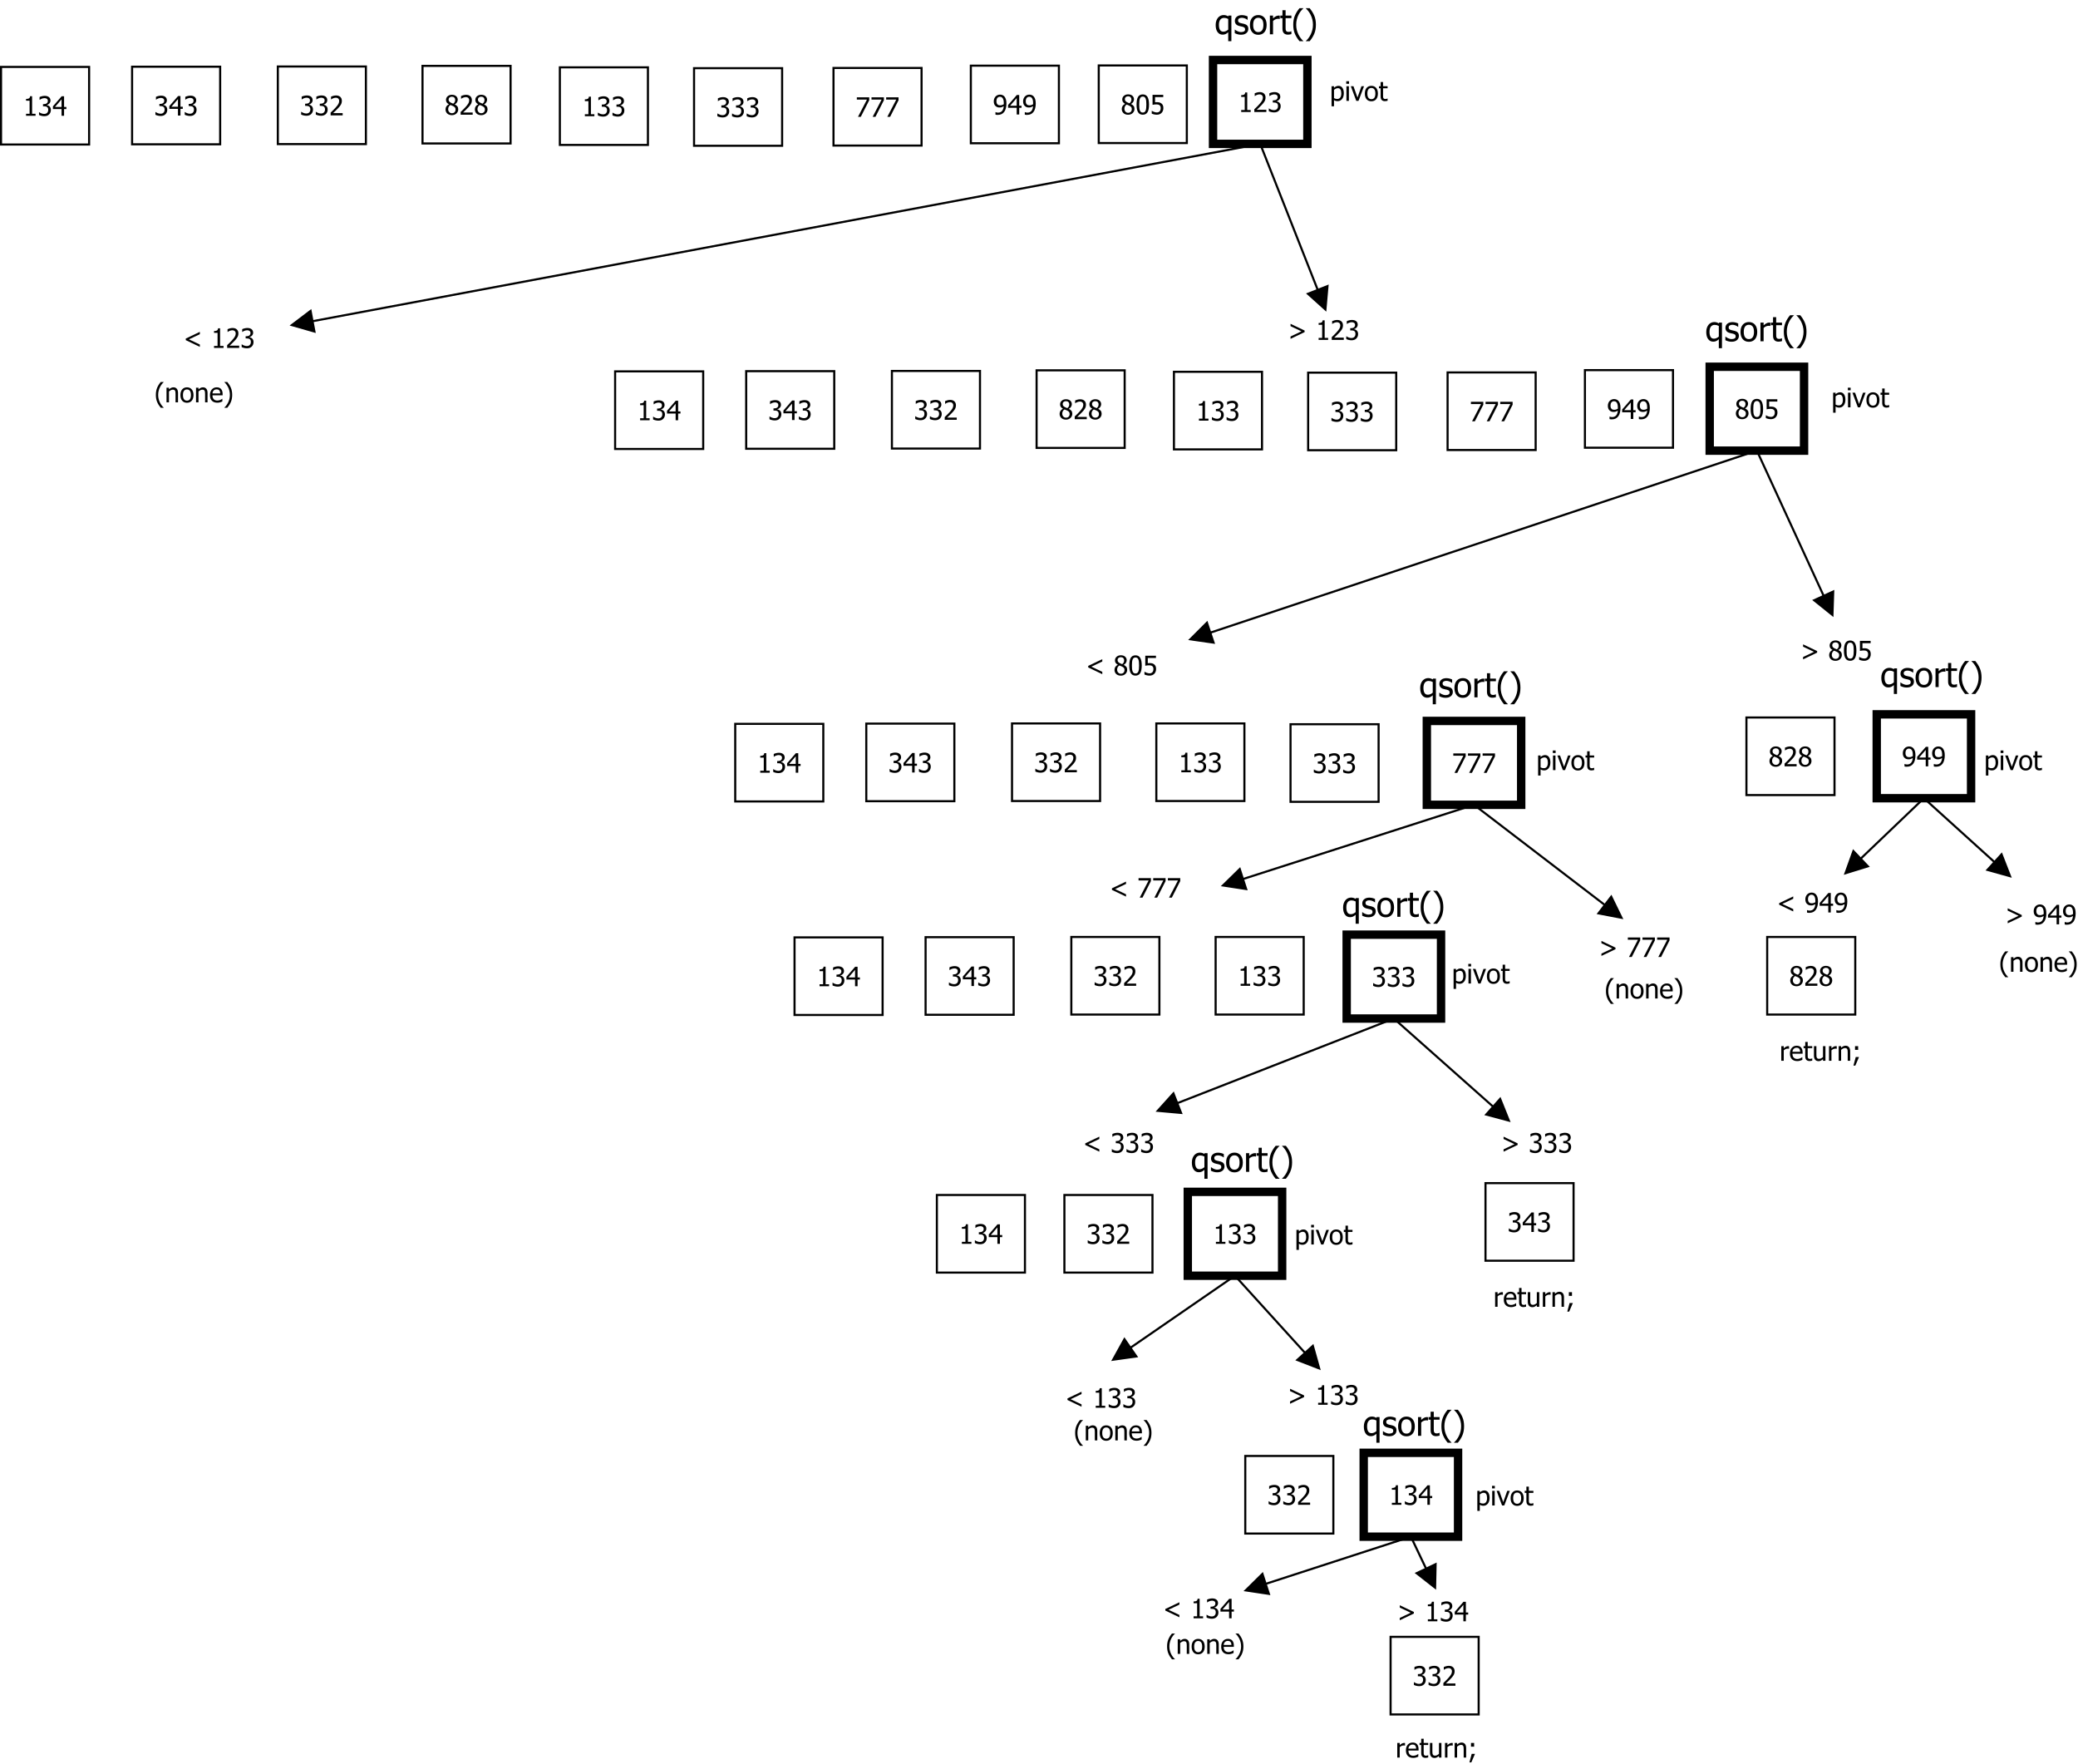 <?xml version="1.0" encoding="UTF-8"?>
<svg xmlns="http://www.w3.org/2000/svg" xmlns:xlink="http://www.w3.org/1999/xlink" width="991pt" height="841pt" viewBox="0 0 991 841" version="1.1">
<defs>
<g>
<symbol overflow="visible" id="glyph0-0">
<path style="stroke:none;" d="M 5.945 0 L 1.41 0 L 1.41 -0.949 L 3.098 -0.949 L 3.098 -7.184 L 1.41 -7.184 L 1.41 -8.031 C 2.047 -8.027 2.516 -8.117 2.82 -8.305 C 3.117 -8.484 3.289 -8.828 3.328 -9.332 L 4.297 -9.332 L 4.297 -0.949 L 5.945 -0.949 Z M 5.945 0 "/>
</symbol>
<symbol overflow="visible" id="glyph0-1">
<path style="stroke:none;" d="M 3.191 -8.414 C 2.965 -8.414 2.738 -8.387 2.516 -8.332 C 2.289 -8.277 2.07 -8.207 1.855 -8.121 C 1.652 -8.035 1.477 -7.945 1.332 -7.859 C 1.184 -7.766 1.055 -7.68 0.938 -7.602 L 0.863 -7.602 L 0.863 -8.922 C 1.129 -9.066 1.496 -9.199 1.965 -9.316 C 2.426 -9.434 2.871 -9.492 3.293 -9.496 C 3.711 -9.492 4.078 -9.449 4.395 -9.367 C 4.707 -9.277 4.988 -9.145 5.246 -8.969 C 5.52 -8.77 5.727 -8.527 5.867 -8.246 C 6.004 -7.957 6.074 -7.629 6.078 -7.254 C 6.074 -6.738 5.906 -6.285 5.57 -5.902 C 5.23 -5.512 4.828 -5.266 4.359 -5.164 L 4.359 -5.078 C 4.555 -5.039 4.762 -4.973 4.984 -4.883 C 5.207 -4.789 5.414 -4.656 5.609 -4.48 C 5.797 -4.297 5.953 -4.066 6.078 -3.789 C 6.195 -3.504 6.258 -3.16 6.258 -2.762 C 6.258 -2.336 6.184 -1.949 6.043 -1.602 C 5.895 -1.246 5.691 -0.938 5.434 -0.668 C 5.16 -0.383 4.836 -0.168 4.453 -0.023 C 4.07 0.121 3.633 0.191 3.148 0.195 C 2.68 0.191 2.219 0.137 1.762 0.023 C 1.301 -0.086 0.914 -0.219 0.605 -0.383 L 0.605 -1.699 L 0.695 -1.699 C 0.953 -1.504 1.305 -1.32 1.746 -1.148 C 2.188 -0.973 2.629 -0.883 3.074 -0.887 C 3.324 -0.883 3.578 -0.926 3.836 -1.008 C 4.09 -1.086 4.305 -1.219 4.48 -1.406 C 4.645 -1.586 4.77 -1.785 4.859 -2.012 C 4.945 -2.23 4.992 -2.512 4.992 -2.848 C 4.992 -3.184 4.941 -3.461 4.844 -3.68 C 4.746 -3.895 4.609 -4.062 4.434 -4.191 C 4.258 -4.312 4.051 -4.398 3.812 -4.449 C 3.57 -4.496 3.312 -4.523 3.035 -4.523 L 2.504 -4.523 L 2.504 -5.559 L 2.918 -5.559 C 3.48 -5.555 3.938 -5.688 4.289 -5.957 C 4.641 -6.223 4.816 -6.609 4.816 -7.121 C 4.816 -7.352 4.77 -7.555 4.68 -7.723 C 4.586 -7.891 4.469 -8.023 4.328 -8.125 C 4.168 -8.23 3.992 -8.305 3.801 -8.352 C 3.609 -8.391 3.406 -8.414 3.191 -8.414 Z M 3.191 -8.414 "/>
</symbol>
<symbol overflow="visible" id="glyph0-2">
<path style="stroke:none;" d="M 6.664 -3.199 L 5.559 -3.199 L 5.559 0 L 4.359 0 L 4.359 -3.199 L 0.25 -3.199 L 0.25 -4.512 L 4.41 -9.301 L 5.559 -9.301 L 5.559 -4.199 L 6.664 -4.199 Z M 4.359 -4.199 L 4.359 -7.832 L 1.223 -4.199 Z M 4.359 -4.199 "/>
</symbol>
<symbol overflow="visible" id="glyph0-3">
<path style="stroke:none;" d="M 5.066 -7.133 C 5.062 -7.547 4.922 -7.895 4.648 -8.176 C 4.367 -8.449 3.98 -8.59 3.484 -8.594 C 3.027 -8.59 2.656 -8.465 2.371 -8.219 C 2.078 -7.965 1.934 -7.629 1.938 -7.207 C 1.934 -6.898 2.008 -6.637 2.156 -6.426 C 2.305 -6.211 2.527 -6.02 2.824 -5.852 C 2.949 -5.777 3.145 -5.68 3.41 -5.559 C 3.676 -5.43 3.918 -5.332 4.137 -5.266 C 4.496 -5.543 4.738 -5.828 4.871 -6.125 C 4.996 -6.414 5.062 -6.75 5.066 -7.133 Z M 5.242 -2.473 C 5.238 -2.855 5.164 -3.156 5.016 -3.383 C 4.867 -3.605 4.578 -3.836 4.148 -4.074 C 4.004 -4.148 3.812 -4.234 3.582 -4.328 C 3.344 -4.418 3.078 -4.527 2.785 -4.652 C 2.434 -4.422 2.172 -4.137 1.992 -3.805 C 1.809 -3.469 1.715 -3.09 1.719 -2.66 C 1.715 -2.098 1.887 -1.633 2.227 -1.266 C 2.562 -0.898 2.988 -0.715 3.504 -0.719 C 4.027 -0.715 4.445 -0.871 4.766 -1.188 C 5.078 -1.5 5.238 -1.93 5.242 -2.473 Z M 3.492 0.211 C 3.027 0.211 2.605 0.141 2.227 0.004 C 1.848 -0.133 1.523 -0.328 1.262 -0.586 C 0.996 -0.836 0.797 -1.133 0.664 -1.477 C 0.523 -1.82 0.457 -2.184 0.461 -2.566 C 0.457 -3.07 0.59 -3.531 0.863 -3.957 C 1.129 -4.375 1.52 -4.711 2.035 -4.965 L 2.035 -5.004 C 1.574 -5.27 1.234 -5.559 1.016 -5.875 C 0.793 -6.191 0.684 -6.59 0.688 -7.066 C 0.684 -7.762 0.949 -8.344 1.48 -8.812 C 2.008 -9.277 2.68 -9.508 3.492 -9.512 C 4.336 -9.508 5.012 -9.289 5.523 -8.848 C 6.031 -8.402 6.285 -7.832 6.289 -7.145 C 6.285 -6.723 6.164 -6.312 5.922 -5.906 C 5.676 -5.5 5.324 -5.18 4.871 -4.953 L 4.871 -4.918 C 5.41 -4.66 5.82 -4.352 6.102 -3.992 C 6.375 -3.625 6.516 -3.16 6.52 -2.594 C 6.516 -1.793 6.227 -1.125 5.656 -0.594 C 5.078 -0.055 4.359 0.211 3.492 0.211 Z M 3.492 0.211 "/>
</symbol>
<symbol overflow="visible" id="glyph0-4">
<path style="stroke:none;" d="M 6.422 0 L 0.68 0 L 0.68 -1.305 C 1.094 -1.695 1.48 -2.07 1.848 -2.43 C 2.211 -2.785 2.57 -3.156 2.922 -3.547 C 3.629 -4.32 4.113 -4.945 4.371 -5.418 C 4.629 -5.883 4.758 -6.367 4.762 -6.871 C 4.758 -7.125 4.715 -7.352 4.637 -7.551 C 4.551 -7.742 4.441 -7.906 4.305 -8.039 C 4.156 -8.164 3.988 -8.258 3.797 -8.32 C 3.605 -8.383 3.395 -8.414 3.168 -8.414 C 2.945 -8.414 2.723 -8.383 2.496 -8.328 C 2.27 -8.27 2.051 -8.203 1.844 -8.121 C 1.668 -8.051 1.5 -7.965 1.336 -7.863 C 1.172 -7.762 1.039 -7.676 0.941 -7.609 L 0.875 -7.609 L 0.875 -8.934 C 1.129 -9.059 1.488 -9.184 1.949 -9.309 C 2.406 -9.43 2.844 -9.492 3.262 -9.496 C 4.125 -9.492 4.805 -9.262 5.297 -8.805 C 5.789 -8.34 6.035 -7.715 6.035 -6.934 C 6.035 -6.566 5.992 -6.23 5.906 -5.926 C 5.82 -5.613 5.703 -5.328 5.555 -5.07 C 5.398 -4.797 5.211 -4.531 4.996 -4.266 C 4.777 -4 4.547 -3.738 4.309 -3.48 C 3.914 -3.055 3.48 -2.613 3 -2.156 C 2.52 -1.695 2.133 -1.332 1.848 -1.066 L 6.422 -1.066 Z M 6.422 0 "/>
</symbol>
<symbol overflow="visible" id="glyph0-5">
<path style="stroke:none;" d="M 6.52 -7.906 L 2.5 0 L 1.168 0 L 5.43 -8.207 L 0.617 -8.207 L 0.617 -9.301 L 6.52 -9.301 Z M 6.52 -7.906 "/>
</symbol>
<symbol overflow="visible" id="glyph0-6">
<path style="stroke:none;" d="M 5.195 -5.477 C 5.191 -6.105 5.133 -6.621 5.02 -7.023 C 4.902 -7.418 4.742 -7.727 4.543 -7.945 C 4.355 -8.145 4.172 -8.281 3.984 -8.355 C 3.797 -8.43 3.59 -8.465 3.367 -8.469 C 2.852 -8.465 2.441 -8.281 2.141 -7.918 C 1.836 -7.551 1.688 -7.023 1.688 -6.328 C 1.688 -5.938 1.734 -5.613 1.836 -5.359 C 1.934 -5.102 2.098 -4.883 2.324 -4.703 C 2.48 -4.574 2.66 -4.488 2.859 -4.445 C 3.059 -4.398 3.273 -4.375 3.504 -4.379 C 3.77 -4.375 4.055 -4.422 4.363 -4.52 C 4.672 -4.609 4.941 -4.734 5.172 -4.891 C 5.176 -4.949 5.18 -5.031 5.188 -5.137 C 5.188 -5.234 5.191 -5.348 5.195 -5.477 Z M 0.418 -6.277 C 0.414 -6.754 0.492 -7.191 0.652 -7.59 C 0.805 -7.98 1.02 -8.324 1.293 -8.613 C 1.547 -8.887 1.863 -9.102 2.238 -9.258 C 2.609 -9.41 2.988 -9.484 3.375 -9.488 C 3.801 -9.484 4.188 -9.414 4.535 -9.273 C 4.883 -9.129 5.184 -8.922 5.441 -8.652 C 5.758 -8.309 6.008 -7.859 6.188 -7.309 C 6.363 -6.75 6.449 -6.051 6.453 -5.211 C 6.449 -4.438 6.363 -3.707 6.191 -3.02 C 6.016 -2.328 5.762 -1.758 5.43 -1.305 C 5.066 -0.82 4.637 -0.453 4.137 -0.199 C 3.637 0.051 3.016 0.176 2.281 0.18 C 2.109 0.176 1.934 0.168 1.75 0.152 C 1.559 0.133 1.383 0.098 1.223 0.051 L 1.223 -1.145 L 1.285 -1.145 C 1.387 -1.082 1.551 -1.027 1.773 -0.973 C 1.992 -0.918 2.219 -0.891 2.449 -0.895 C 3.262 -0.891 3.902 -1.16 4.371 -1.699 C 4.836 -2.234 5.098 -3 5.164 -4.004 C 4.828 -3.777 4.512 -3.613 4.215 -3.512 C 3.91 -3.402 3.582 -3.352 3.23 -3.355 C 2.879 -3.352 2.566 -3.387 2.285 -3.465 C 2.004 -3.535 1.719 -3.684 1.43 -3.902 C 1.094 -4.156 0.84 -4.477 0.672 -4.867 C 0.5 -5.254 0.414 -5.723 0.418 -6.277 Z M 0.418 -6.277 "/>
</symbol>
<symbol overflow="visible" id="glyph0-7">
<path style="stroke:none;" d="M 6.465 -4.652 C 6.461 -2.98 6.219 -1.754 5.734 -0.977 C 5.246 -0.195 4.5 0.191 3.492 0.195 C 2.469 0.191 1.715 -0.203 1.238 -0.996 C 0.754 -1.793 0.516 -3.008 0.52 -4.641 C 0.516 -6.32 0.758 -7.547 1.246 -8.324 C 1.727 -9.098 2.477 -9.484 3.492 -9.488 C 4.516 -9.484 5.266 -9.082 5.746 -8.281 C 6.223 -7.477 6.461 -6.27 6.465 -4.652 Z M 4.867 -1.816 C 4.984 -2.125 5.07 -2.512 5.121 -2.984 C 5.168 -3.453 5.191 -4.012 5.195 -4.652 C 5.191 -5.289 5.168 -5.84 5.121 -6.312 C 5.07 -6.781 4.98 -7.176 4.859 -7.488 C 4.73 -7.805 4.559 -8.043 4.344 -8.211 C 4.121 -8.371 3.84 -8.453 3.492 -8.457 C 3.145 -8.453 2.859 -8.371 2.637 -8.211 C 2.414 -8.043 2.238 -7.801 2.113 -7.477 C 1.984 -7.16 1.898 -6.758 1.855 -6.277 C 1.805 -5.793 1.781 -5.25 1.785 -4.641 C 1.781 -3.992 1.801 -3.449 1.844 -3.012 C 1.883 -2.574 1.969 -2.18 2.105 -1.836 C 2.223 -1.512 2.395 -1.266 2.617 -1.094 C 2.84 -0.918 3.133 -0.832 3.492 -0.836 C 3.836 -0.832 4.117 -0.914 4.344 -1.082 C 4.562 -1.246 4.738 -1.492 4.867 -1.816 Z M 4.867 -1.816 "/>
</symbol>
<symbol overflow="visible" id="glyph0-8">
<path style="stroke:none;" d="M 6.316 -2.961 C 6.316 -2.508 6.242 -2.094 6.098 -1.711 C 5.953 -1.328 5.754 -0.996 5.496 -0.719 C 5.23 -0.434 4.902 -0.211 4.516 -0.047 C 4.125 0.113 3.691 0.191 3.211 0.195 C 2.766 0.191 2.324 0.145 1.895 0.047 C 1.461 -0.051 1.09 -0.176 0.773 -0.336 L 0.773 -1.656 L 0.863 -1.656 C 0.953 -1.582 1.09 -1.5 1.273 -1.414 C 1.449 -1.32 1.648 -1.238 1.867 -1.16 C 2.109 -1.074 2.332 -1.004 2.539 -0.957 C 2.742 -0.906 2.973 -0.883 3.23 -0.887 C 3.477 -0.883 3.723 -0.93 3.961 -1.02 C 4.195 -1.109 4.398 -1.254 4.574 -1.457 C 4.727 -1.637 4.844 -1.852 4.926 -2.098 C 5.004 -2.344 5.043 -2.633 5.047 -2.969 C 5.043 -3.293 5 -3.562 4.91 -3.777 C 4.82 -3.988 4.691 -4.164 4.523 -4.305 C 4.344 -4.461 4.121 -4.57 3.863 -4.637 C 3.598 -4.699 3.309 -4.734 2.992 -4.734 C 2.652 -4.734 2.312 -4.707 1.973 -4.656 C 1.629 -4.602 1.355 -4.555 1.156 -4.512 L 1.156 -9.301 L 6.258 -9.301 L 6.258 -8.207 L 2.359 -8.207 L 2.359 -5.734 C 2.508 -5.746 2.656 -5.758 2.805 -5.77 C 2.949 -5.777 3.082 -5.781 3.203 -5.785 C 3.676 -5.781 4.078 -5.742 4.41 -5.664 C 4.734 -5.582 5.051 -5.43 5.359 -5.203 C 5.664 -4.969 5.898 -4.676 6.066 -4.328 C 6.23 -3.977 6.316 -3.52 6.316 -2.961 Z M 6.316 -2.961 "/>
</symbol>
<symbol overflow="visible" id="glyph0-9">
<path style="stroke:none;" d="M 6.703 -3.672 C 6.703 -2.508 6.422 -1.582 5.867 -0.895 C 5.309 -0.207 4.609 0.133 3.762 0.137 C 3.414 0.133 3.105 0.094 2.84 0.016 C 2.57 -0.062 2.297 -0.184 2.023 -0.352 L 2.023 2.574 L 0.848 2.574 L 0.848 -6.977 L 2.023 -6.977 L 2.023 -6.246 C 2.312 -6.508 2.637 -6.727 2.996 -6.906 C 3.348 -7.082 3.738 -7.172 4.16 -7.172 C 4.957 -7.172 5.578 -6.855 6.031 -6.223 C 6.477 -5.59 6.703 -4.738 6.703 -3.672 Z M 5.492 -3.543 C 5.488 -4.336 5.363 -4.953 5.109 -5.395 C 4.855 -5.832 4.441 -6.051 3.871 -6.055 C 3.539 -6.051 3.219 -5.977 2.906 -5.832 C 2.594 -5.68 2.297 -5.488 2.023 -5.258 L 2.023 -1.305 C 2.328 -1.152 2.594 -1.051 2.812 -1 C 3.031 -0.941 3.281 -0.914 3.566 -0.918 C 4.172 -0.914 4.645 -1.137 4.984 -1.586 C 5.32 -2.027 5.488 -2.68 5.492 -3.543 Z M 5.492 -3.543 "/>
</symbol>
<symbol overflow="visible" id="glyph0-10">
<path style="stroke:none;" d="M 2.051 0 L 0.875 0 L 0.875 -6.977 L 2.051 -6.977 Z M 2.129 -8.145 L 0.793 -8.145 L 0.793 -9.363 L 2.129 -9.363 Z M 2.129 -8.145 "/>
</symbol>
<symbol overflow="visible" id="glyph0-11">
<path style="stroke:none;" d="M 6.336 -6.977 L 3.703 0 L 2.648 0 L 0.039 -6.977 L 1.305 -6.977 L 3.219 -1.594 L 5.109 -6.977 Z M 6.336 -6.977 "/>
</symbol>
<symbol overflow="visible" id="glyph0-12">
<path style="stroke:none;" d="M 6.59 -3.484 C 6.586 -2.309 6.301 -1.402 5.738 -0.762 C 5.168 -0.125 4.418 0.191 3.48 0.195 C 2.508 0.191 1.742 -0.133 1.188 -0.793 C 0.629 -1.449 0.352 -2.348 0.355 -3.484 C 0.352 -4.648 0.637 -5.555 1.215 -6.203 C 1.785 -6.848 2.543 -7.172 3.48 -7.172 C 4.418 -7.172 5.168 -6.848 5.738 -6.207 C 6.301 -5.559 6.586 -4.652 6.59 -3.484 Z M 5.379 -3.484 C 5.379 -4.387 5.211 -5.059 4.883 -5.5 C 4.551 -5.938 4.086 -6.156 3.48 -6.16 C 2.867 -6.156 2.395 -5.938 2.062 -5.5 C 1.73 -5.059 1.562 -4.387 1.566 -3.484 C 1.562 -2.605 1.73 -1.941 2.062 -1.492 C 2.395 -1.039 2.867 -0.812 3.48 -0.816 C 4.082 -0.812 4.547 -1.035 4.883 -1.48 C 5.211 -1.922 5.379 -2.59 5.379 -3.484 Z M 5.379 -3.484 "/>
</symbol>
<symbol overflow="visible" id="glyph0-13">
<path style="stroke:none;" d="M 2.961 0.137 C 2.316 0.133 1.816 -0.047 1.461 -0.41 C 1.102 -0.773 0.926 -1.348 0.926 -2.137 L 0.926 -6.004 L 0.133 -6.004 L 0.133 -6.977 L 0.926 -6.977 L 0.926 -8.984 L 2.098 -8.984 L 2.098 -6.977 L 4.262 -6.977 L 4.262 -6.004 L 2.098 -6.004 L 2.098 -2.688 C 2.098 -2.332 2.102 -2.059 2.117 -1.867 C 2.125 -1.676 2.176 -1.496 2.262 -1.332 C 2.332 -1.184 2.445 -1.074 2.605 -1.004 C 2.762 -0.926 2.977 -0.891 3.25 -0.895 C 3.438 -0.891 3.621 -0.918 3.805 -0.977 C 3.98 -1.031 4.109 -1.078 4.191 -1.117 L 4.262 -1.117 L 4.262 -0.062 C 4.035 0 3.812 0.047 3.59 0.082 C 3.359 0.117 3.148 0.133 2.961 0.137 Z M 2.961 0.137 "/>
</symbol>
<symbol overflow="visible" id="glyph0-14">
<path style="stroke:none;" d="M 7.965 -0.492 L 1.254 -3.699 L 1.254 -4.449 L 7.965 -7.652 L 7.965 -6.539 L 2.762 -4.074 L 7.965 -1.605 Z M 7.965 -0.492 "/>
</symbol>
<symbol overflow="visible" id="glyph0-15">
<path style="stroke:none;" d=""/>
</symbol>
<symbol overflow="visible" id="glyph0-16">
<path style="stroke:none;" d="M 8.051 -3.699 L 1.344 -0.492 L 1.344 -1.605 L 6.547 -4.074 L 1.344 -6.539 L 1.344 -7.652 L 8.051 -4.449 Z M 8.051 -3.699 "/>
</symbol>
<symbol overflow="visible" id="glyph0-17">
<path style="stroke:none;" d="M 4.434 2.574 L 3.004 2.574 C 2.277 1.707 1.707 0.801 1.297 -0.16 C 0.879 -1.121 0.672 -2.262 0.676 -3.574 C 0.672 -4.855 0.879 -5.984 1.289 -6.961 C 1.699 -7.938 2.27 -8.855 3.004 -9.719 L 4.434 -9.719 L 4.434 -9.656 C 4.094 -9.352 3.773 -9 3.469 -8.605 C 3.164 -8.203 2.879 -7.738 2.617 -7.215 C 2.363 -6.699 2.16 -6.137 2.008 -5.52 C 1.848 -4.902 1.77 -4.254 1.773 -3.574 C 1.77 -2.859 1.844 -2.207 2 -1.617 C 2.148 -1.023 2.355 -0.461 2.617 0.07 C 2.863 0.578 3.148 1.039 3.473 1.457 C 3.789 1.871 4.109 2.223 4.434 2.512 Z M 4.434 2.574 "/>
</symbol>
<symbol overflow="visible" id="glyph0-18">
<path style="stroke:none;" d="M 6.336 0 L 5.16 0 L 5.16 -3.973 C 5.156 -4.293 5.141 -4.59 5.113 -4.867 C 5.078 -5.145 5.02 -5.367 4.934 -5.535 C 4.84 -5.707 4.707 -5.836 4.535 -5.926 C 4.363 -6.008 4.129 -6.051 3.836 -6.055 C 3.543 -6.051 3.242 -5.973 2.934 -5.82 C 2.621 -5.66 2.316 -5.457 2.023 -5.211 L 2.023 0 L 0.848 0 L 0.848 -6.977 L 2.023 -6.977 L 2.023 -6.203 C 2.367 -6.512 2.715 -6.75 3.059 -6.922 C 3.402 -7.086 3.762 -7.172 4.141 -7.172 C 4.824 -7.172 5.363 -6.945 5.754 -6.492 C 6.141 -6.039 6.332 -5.383 6.336 -4.527 Z M 6.336 0 "/>
</symbol>
<symbol overflow="visible" id="glyph0-19">
<path style="stroke:none;" d="M 3.879 0.164 C 2.766 0.164 1.902 -0.148 1.289 -0.777 C 0.672 -1.402 0.363 -2.293 0.367 -3.449 C 0.363 -4.582 0.66 -5.484 1.262 -6.16 C 1.855 -6.832 2.637 -7.172 3.598 -7.172 C 4.027 -7.172 4.41 -7.109 4.746 -6.984 C 5.078 -6.859 5.367 -6.664 5.621 -6.398 C 5.867 -6.129 6.059 -5.801 6.195 -5.418 C 6.328 -5.031 6.398 -4.559 6.398 -4.004 L 6.398 -3.367 L 1.562 -3.367 C 1.559 -2.551 1.762 -1.93 2.172 -1.504 C 2.578 -1.074 3.145 -0.859 3.867 -0.863 C 4.125 -0.859 4.375 -0.891 4.625 -0.949 C 4.867 -1.004 5.094 -1.078 5.297 -1.176 C 5.508 -1.266 5.688 -1.355 5.836 -1.449 C 5.98 -1.535 6.098 -1.621 6.195 -1.707 L 6.266 -1.707 L 6.266 -0.426 C 6.125 -0.367 5.953 -0.301 5.75 -0.223 C 5.543 -0.141 5.363 -0.074 5.203 -0.031 C 4.973 0.031 4.766 0.074 4.582 0.113 C 4.395 0.145 4.16 0.164 3.879 0.164 Z M 5.254 -4.266 C 5.242 -4.582 5.203 -4.855 5.141 -5.086 C 5.07 -5.312 4.977 -5.504 4.855 -5.664 C 4.715 -5.84 4.539 -5.973 4.324 -6.066 C 4.109 -6.152 3.844 -6.199 3.531 -6.203 C 3.215 -6.199 2.949 -6.152 2.734 -6.062 C 2.512 -5.965 2.312 -5.828 2.137 -5.652 C 1.961 -5.469 1.828 -5.266 1.734 -5.043 C 1.641 -4.82 1.582 -4.562 1.562 -4.266 Z M 5.254 -4.266 "/>
</symbol>
<symbol overflow="visible" id="glyph0-20">
<path style="stroke:none;" d="M 4.223 -3.574 C 4.219 -2.285 4.012 -1.152 3.602 -0.18 C 3.188 0.793 2.617 1.707 1.895 2.574 L 0.461 2.574 L 0.461 2.512 C 0.777 2.223 1.102 1.871 1.43 1.453 C 1.754 1.031 2.035 0.57 2.281 0.07 C 2.535 -0.469 2.742 -1.035 2.895 -1.633 C 3.047 -2.23 3.121 -2.879 3.125 -3.574 C 3.121 -4.262 3.043 -4.91 2.891 -5.523 C 2.734 -6.133 2.531 -6.695 2.281 -7.215 C 2.023 -7.727 1.738 -8.191 1.418 -8.605 C 1.098 -9.016 0.777 -9.367 0.461 -9.656 L 0.461 -9.719 L 1.895 -9.719 C 2.613 -8.855 3.184 -7.938 3.602 -6.969 C 4.012 -5.996 4.219 -4.867 4.223 -3.574 Z M 4.223 -3.574 "/>
</symbol>
<symbol overflow="visible" id="glyph0-21">
<path style="stroke:none;" d="M 4.547 -5.715 L 4.484 -5.715 C 4.395 -5.738 4.305 -5.754 4.207 -5.762 C 4.105 -5.766 3.988 -5.77 3.855 -5.773 C 3.535 -5.77 3.219 -5.703 2.91 -5.566 C 2.594 -5.426 2.297 -5.219 2.023 -4.953 L 2.023 0 L 0.848 0 L 0.848 -6.977 L 2.023 -6.977 L 2.023 -5.941 C 2.449 -6.316 2.824 -6.582 3.145 -6.742 C 3.461 -6.895 3.77 -6.973 4.074 -6.977 C 4.191 -6.973 4.281 -6.969 4.344 -6.965 C 4.398 -6.957 4.469 -6.949 4.547 -6.941 Z M 4.547 -5.715 "/>
</symbol>
<symbol overflow="visible" id="glyph0-22">
<path style="stroke:none;" d="M 6.285 0 L 5.109 0 L 5.109 -0.773 C 4.746 -0.457 4.402 -0.215 4.078 -0.051 C 3.75 0.113 3.387 0.191 2.992 0.195 C 2.684 0.191 2.398 0.141 2.133 0.043 C 1.863 -0.059 1.629 -0.211 1.43 -0.43 C 1.227 -0.641 1.07 -0.914 0.965 -1.246 C 0.852 -1.574 0.797 -1.977 0.801 -2.449 L 0.801 -6.977 L 1.973 -6.977 L 1.973 -3.004 C 1.969 -2.633 1.98 -2.324 2.012 -2.082 C 2.035 -1.836 2.098 -1.625 2.199 -1.441 C 2.293 -1.262 2.426 -1.129 2.59 -1.051 C 2.754 -0.965 2.988 -0.926 3.297 -0.926 C 3.582 -0.926 3.887 -1.004 4.215 -1.168 C 4.535 -1.324 4.836 -1.527 5.109 -1.77 L 5.109 -6.977 L 6.285 -6.977 Z M 6.285 0 "/>
</symbol>
<symbol overflow="visible" id="glyph0-23">
<path style="stroke:none;" d="M 3.012 -5.195 L 1.52 -5.195 L 1.52 -6.977 L 3.012 -6.977 Z M 3.422 -1.781 L 1.676 2.312 L 0.762 2.312 L 1.863 -1.781 Z M 3.422 -1.781 "/>
</symbol>
<symbol overflow="visible" id="glyph1-0">
<path style="stroke:none;" d="M 7.961 3.293 L 6.457 3.293 L 6.457 -0.977 C 6.02 -0.574 5.59 -0.281 5.176 -0.098 C 4.758 0.086 4.301 0.176 3.797 0.176 C 2.781 0.176 1.973 -0.23 1.375 -1.043 C 0.77 -1.855 0.469 -2.984 0.473 -4.434 C 0.469 -5.199 0.574 -5.879 0.785 -6.469 C 0.996 -7.055 1.273 -7.547 1.621 -7.953 C 1.949 -8.336 2.344 -8.637 2.805 -8.855 C 3.262 -9.066 3.738 -9.176 4.234 -9.176 C 4.691 -9.176 5.09 -9.121 5.426 -9.016 C 5.762 -8.906 6.105 -8.75 6.457 -8.543 L 6.555 -8.926 L 7.961 -8.926 Z M 6.457 -2.238 L 6.457 -7.32 C 6.078 -7.504 5.738 -7.637 5.441 -7.711 C 5.141 -7.785 4.82 -7.82 4.484 -7.824 C 3.691 -7.82 3.086 -7.535 2.66 -6.969 C 2.234 -6.395 2.02 -5.574 2.023 -4.508 C 2.02 -3.461 2.191 -2.66 2.531 -2.098 C 2.871 -1.535 3.402 -1.254 4.125 -1.254 C 4.543 -1.254 4.949 -1.344 5.352 -1.523 C 5.75 -1.703 6.121 -1.941 6.457 -2.238 Z M 6.457 -2.238 "/>
</symbol>
<symbol overflow="visible" id="glyph1-1">
<path style="stroke:none;" d="M 3.5 0.215 C 2.898 0.211 2.34 0.133 1.824 -0.023 C 1.301 -0.184 0.871 -0.352 0.535 -0.535 L 0.535 -2.223 L 0.617 -2.223 C 0.742 -2.117 0.895 -2.008 1.066 -1.887 C 1.238 -1.762 1.469 -1.633 1.758 -1.504 C 2.012 -1.383 2.293 -1.277 2.602 -1.191 C 2.906 -1.098 3.223 -1.055 3.555 -1.055 C 3.793 -1.055 4.047 -1.082 4.32 -1.137 C 4.59 -1.191 4.793 -1.262 4.93 -1.352 C 5.113 -1.473 5.25 -1.602 5.332 -1.742 C 5.414 -1.875 5.453 -2.086 5.457 -2.367 C 5.453 -2.723 5.355 -2.988 5.164 -3.172 C 4.969 -3.352 4.625 -3.504 4.133 -3.629 C 3.938 -3.672 3.688 -3.727 3.379 -3.793 C 3.07 -3.855 2.785 -3.926 2.527 -4.004 C 1.84 -4.199 1.344 -4.504 1.039 -4.918 C 0.727 -5.328 0.574 -5.828 0.574 -6.418 C 0.574 -7.219 0.875 -7.875 1.484 -8.383 C 2.09 -8.887 2.898 -9.141 3.906 -9.145 C 4.402 -9.141 4.902 -9.078 5.402 -8.957 C 5.902 -8.832 6.32 -8.68 6.664 -8.496 L 6.664 -6.891 L 6.586 -6.891 C 6.203 -7.191 5.773 -7.43 5.301 -7.605 C 4.828 -7.781 4.352 -7.867 3.875 -7.871 C 3.375 -7.867 2.957 -7.766 2.621 -7.559 C 2.277 -7.352 2.109 -7.035 2.109 -6.617 C 2.109 -6.242 2.211 -5.965 2.414 -5.781 C 2.617 -5.598 2.941 -5.449 3.387 -5.332 C 3.609 -5.27 3.855 -5.211 4.133 -5.156 C 4.406 -5.102 4.699 -5.035 5.004 -4.965 C 5.66 -4.793 6.156 -4.52 6.492 -4.137 C 6.824 -3.754 6.988 -3.23 6.992 -2.574 C 6.988 -2.184 6.914 -1.82 6.766 -1.48 C 6.613 -1.137 6.391 -0.844 6.098 -0.598 C 5.773 -0.332 5.41 -0.133 5.012 0.008 C 4.605 0.141 4.102 0.211 3.5 0.215 Z M 3.5 0.215 "/>
</symbol>
<symbol overflow="visible" id="glyph1-2">
<path style="stroke:none;" d="M 8.43 -4.461 C 8.426 -2.953 8.062 -1.793 7.344 -0.98 C 6.617 -0.16 5.656 0.246 4.453 0.246 C 3.211 0.246 2.234 -0.176 1.523 -1.02 C 0.812 -1.863 0.457 -3.008 0.457 -4.461 C 0.457 -5.945 0.82 -7.105 1.555 -7.934 C 2.281 -8.762 3.25 -9.176 4.453 -9.176 C 5.656 -9.176 6.617 -8.762 7.344 -7.941 C 8.062 -7.113 8.426 -5.953 8.43 -4.461 Z M 6.883 -4.461 C 6.879 -5.613 6.668 -6.473 6.25 -7.035 C 5.824 -7.594 5.227 -7.875 4.453 -7.879 C 3.668 -7.875 3.062 -7.594 2.641 -7.035 C 2.215 -6.473 2.004 -5.613 2.008 -4.461 C 2.004 -3.336 2.215 -2.488 2.641 -1.914 C 3.062 -1.332 3.668 -1.043 4.453 -1.047 C 5.223 -1.043 5.82 -1.328 6.246 -1.898 C 6.668 -2.465 6.879 -3.316 6.883 -4.461 Z M 6.883 -4.461 "/>
</symbol>
<symbol overflow="visible" id="glyph1-3">
<path style="stroke:none;" d="M 5.816 -7.312 L 5.738 -7.312 C 5.621 -7.344 5.504 -7.363 5.383 -7.371 C 5.254 -7.379 5.102 -7.383 4.93 -7.383 C 4.523 -7.383 4.121 -7.293 3.723 -7.117 C 3.32 -6.941 2.945 -6.68 2.59 -6.336 L 2.59 0 L 1.086 0 L 1.086 -8.926 L 2.59 -8.926 L 2.59 -7.602 C 3.137 -8.082 3.613 -8.426 4.023 -8.625 C 4.43 -8.824 4.824 -8.922 5.211 -8.926 C 5.359 -8.922 5.477 -8.918 5.559 -8.914 C 5.633 -8.902 5.719 -8.891 5.816 -8.879 Z M 5.816 -7.312 "/>
</symbol>
<symbol overflow="visible" id="glyph1-4">
<path style="stroke:none;" d="M 3.789 0.176 C 2.965 0.176 2.324 -0.055 1.871 -0.523 C 1.41 -0.984 1.184 -1.723 1.184 -2.734 L 1.184 -7.68 L 0.168 -7.68 L 0.168 -8.926 L 1.184 -8.926 L 1.184 -11.492 L 2.684 -11.492 L 2.684 -8.926 L 5.449 -8.926 L 5.449 -7.68 L 2.684 -7.68 L 2.684 -3.438 C 2.684 -2.98 2.691 -2.633 2.707 -2.391 C 2.723 -2.145 2.785 -1.914 2.895 -1.703 C 2.98 -1.512 3.125 -1.371 3.332 -1.281 C 3.531 -1.188 3.805 -1.141 4.156 -1.145 C 4.398 -1.141 4.637 -1.176 4.867 -1.25 C 5.094 -1.32 5.258 -1.383 5.363 -1.43 L 5.449 -1.43 L 5.449 -0.078 C 5.168 0 4.879 0.059 4.59 0.105 C 4.297 0.152 4.031 0.176 3.789 0.176 Z M 3.789 0.176 "/>
</symbol>
<symbol overflow="visible" id="glyph1-5">
<path style="stroke:none;" d="M 5.676 3.293 L 3.844 3.293 C 2.914 2.188 2.184 1.023 1.656 -0.207 C 1.125 -1.434 0.859 -2.891 0.863 -4.57 C 0.859 -6.211 1.121 -7.656 1.648 -8.906 C 2.172 -10.156 2.906 -11.332 3.844 -12.434 L 5.676 -12.434 L 5.676 -12.355 C 5.242 -11.965 4.828 -11.516 4.438 -11.008 C 4.043 -10.496 3.68 -9.902 3.348 -9.23 C 3.023 -8.57 2.766 -7.848 2.566 -7.062 C 2.367 -6.273 2.266 -5.445 2.27 -4.57 C 2.266 -3.656 2.363 -2.82 2.559 -2.066 C 2.75 -1.309 3.012 -0.594 3.348 0.09 C 3.664 0.738 4.031 1.332 4.441 1.863 C 4.852 2.395 5.262 2.844 5.676 3.211 Z M 5.676 3.293 "/>
</symbol>
<symbol overflow="visible" id="glyph1-6">
<path style="stroke:none;" d="M 5.402 -4.57 C 5.402 -2.922 5.137 -1.473 4.609 -0.23 C 4.082 1.016 3.352 2.188 2.422 3.293 L 0.59 3.293 L 0.59 3.211 C 1 2.844 1.414 2.391 1.828 1.855 C 2.242 1.32 2.605 0.73 2.918 0.09 C 3.246 -0.598 3.508 -1.32 3.703 -2.09 C 3.898 -2.852 3.996 -3.68 3.996 -4.57 C 3.996 -5.449 3.895 -6.277 3.699 -7.062 C 3.5 -7.844 3.242 -8.566 2.918 -9.23 C 2.59 -9.887 2.219 -10.48 1.812 -11.012 C 1.398 -11.535 0.992 -11.984 0.59 -12.355 L 0.59 -12.434 L 2.422 -12.434 C 3.344 -11.332 4.074 -10.16 4.605 -8.918 C 5.137 -7.676 5.402 -6.227 5.402 -4.57 Z M 5.402 -4.57 "/>
</symbol>
</g>
</defs>
<g id="surface209504">
<rect x="0" y="0" width="991" height="841" style="fill:rgb(100%,100%,100%);fill-opacity:1;stroke:none;"/>
<path style="fill-rule:evenodd;fill:rgb(100%,100%,100%);fill-opacity:1;stroke-width:0.05;stroke-linecap:butt;stroke-linejoin:miter;stroke:rgb(0%,0%,0%);stroke-opacity:1;stroke-miterlimit:10;" d="M -8.643 -8.915 L -6.543 -8.915 L -6.543 -7.065 L -8.643 -7.065 Z M -8.643 -8.915 " transform="matrix(20,0,0,20,173.355,210.21)"/>
<g style="fill:rgb(0%,0%,0%);fill-opacity:1;">
  <use xlink:href="#glyph0-0" x="11.012" y="55.207"/>
  <use xlink:href="#glyph0-1" x="18.004" y="55.207"/>
  <use xlink:href="#glyph0-2" x="24.996" y="55.207"/>
</g>
<path style="fill-rule:evenodd;fill:rgb(100%,100%,100%);fill-opacity:1;stroke-width:0.05;stroke-linecap:butt;stroke-linejoin:miter;stroke:rgb(0%,0%,0%);stroke-opacity:1;stroke-miterlimit:10;" d="M 1.407 -8.94 L 3.507 -8.94 L 3.507 -7.09 L 1.407 -7.09 Z M 1.407 -8.94 " transform="matrix(20,0,0,20,173.355,210.21)"/>
<g style="fill:rgb(0%,0%,0%);fill-opacity:1;">
  <use xlink:href="#glyph0-3" x="212.012" y="54.707"/>
  <use xlink:href="#glyph0-4" x="219.004" y="54.707"/>
  <use xlink:href="#glyph0-3" x="225.996" y="54.707"/>
</g>
<path style="fill-rule:evenodd;fill:rgb(100%,100%,100%);fill-opacity:1;stroke-width:0.05;stroke-linecap:butt;stroke-linejoin:miter;stroke:rgb(0%,0%,0%);stroke-opacity:1;stroke-miterlimit:10;" d="M -5.518 -8.92 L -3.418 -8.92 L -3.418 -7.07 L -5.518 -7.07 Z M -5.518 -8.92 " transform="matrix(20,0,0,20,173.355,210.21)"/>
<g style="fill:rgb(0%,0%,0%);fill-opacity:1;">
  <use xlink:href="#glyph0-1" x="73.512" y="55.109"/>
  <use xlink:href="#glyph0-2" x="80.504" y="55.109"/>
  <use xlink:href="#glyph0-1" x="87.496" y="55.109"/>
</g>
<path style="fill-rule:evenodd;fill:rgb(100%,100%,100%);fill-opacity:1;stroke-width:0.05;stroke-linecap:butt;stroke-linejoin:miter;stroke:rgb(0%,0%,0%);stroke-opacity:1;stroke-miterlimit:10;" d="M -2.043 -8.925 L 0.057 -8.925 L 0.057 -7.075 L -2.043 -7.075 Z M -2.043 -8.925 " transform="matrix(20,0,0,20,173.355,210.21)"/>
<g style="fill:rgb(0%,0%,0%);fill-opacity:1;">
  <use xlink:href="#glyph0-1" x="143.012" y="55.008"/>
  <use xlink:href="#glyph0-1" x="150.004" y="55.008"/>
  <use xlink:href="#glyph0-4" x="156.996" y="55.008"/>
</g>
<path style="fill-rule:evenodd;fill:rgb(100%,100%,100%);fill-opacity:1;stroke-width:0.05;stroke-linecap:butt;stroke-linejoin:miter;stroke:rgb(0%,0%,0%);stroke-opacity:1;stroke-miterlimit:10;" d="M 4.682 -8.905 L 6.782 -8.905 L 6.782 -7.055 L 4.682 -7.055 Z M 4.682 -8.905 " transform="matrix(20,0,0,20,173.355,210.21)"/>
<g style="fill:rgb(0%,0%,0%);fill-opacity:1;">
  <use xlink:href="#glyph0-0" x="277.512" y="55.41"/>
  <use xlink:href="#glyph0-1" x="284.504" y="55.41"/>
  <use xlink:href="#glyph0-1" x="291.496" y="55.41"/>
</g>
<path style="fill-rule:evenodd;fill:rgb(100%,100%,100%);fill-opacity:1;stroke-width:0.05;stroke-linecap:butt;stroke-linejoin:miter;stroke:rgb(0%,0%,0%);stroke-opacity:1;stroke-miterlimit:10;" d="M 7.882 -8.885 L 9.982 -8.885 L 9.982 -7.035 L 7.882 -7.035 Z M 7.882 -8.885 " transform="matrix(20,0,0,20,173.355,210.21)"/>
<g style="fill:rgb(0%,0%,0%);fill-opacity:1;">
  <use xlink:href="#glyph0-1" x="341.512" y="55.809"/>
  <use xlink:href="#glyph0-1" x="348.504" y="55.809"/>
  <use xlink:href="#glyph0-1" x="355.496" y="55.809"/>
</g>
<path style="fill-rule:evenodd;fill:rgb(100%,100%,100%);fill-opacity:1;stroke-width:0.05;stroke-linecap:butt;stroke-linejoin:miter;stroke:rgb(0%,0%,0%);stroke-opacity:1;stroke-miterlimit:10;" d="M 11.207 -8.89 L 13.307 -8.89 L 13.307 -7.04 L 11.207 -7.04 Z M 11.207 -8.89 " transform="matrix(20,0,0,20,173.355,210.21)"/>
<g style="fill:rgb(0%,0%,0%);fill-opacity:1;">
  <use xlink:href="#glyph0-5" x="408.012" y="55.707"/>
  <use xlink:href="#glyph0-5" x="415.004" y="55.707"/>
  <use xlink:href="#glyph0-5" x="421.996" y="55.707"/>
</g>
<path style="fill-rule:evenodd;fill:rgb(100%,100%,100%);fill-opacity:1;stroke-width:0.05;stroke-linecap:butt;stroke-linejoin:miter;stroke:rgb(0%,0%,0%);stroke-opacity:1;stroke-miterlimit:10;" d="M 14.482 -8.945 L 16.582 -8.945 L 16.582 -7.095 L 14.482 -7.095 Z M 14.482 -8.945 " transform="matrix(20,0,0,20,173.355,210.21)"/>
<g style="fill:rgb(0%,0%,0%);fill-opacity:1;">
  <use xlink:href="#glyph0-6" x="473.512" y="54.609"/>
  <use xlink:href="#glyph0-2" x="480.504" y="54.609"/>
  <use xlink:href="#glyph0-6" x="487.496" y="54.609"/>
</g>
<path style="fill-rule:evenodd;fill:rgb(100%,100%,100%);fill-opacity:1;stroke-width:0.05;stroke-linecap:butt;stroke-linejoin:miter;stroke:rgb(0%,0%,0%);stroke-opacity:1;stroke-miterlimit:10;" d="M 17.532 -8.95 L 19.632 -8.95 L 19.632 -7.1 L 17.532 -7.1 Z M 17.532 -8.95 " transform="matrix(20,0,0,20,173.355,210.21)"/>
<g style="fill:rgb(0%,0%,0%);fill-opacity:1;">
  <use xlink:href="#glyph0-3" x="534.512" y="54.508"/>
  <use xlink:href="#glyph0-7" x="541.504" y="54.508"/>
  <use xlink:href="#glyph0-8" x="548.496" y="54.508"/>
</g>
<path style="fill-rule:evenodd;fill:rgb(100%,100%,100%);fill-opacity:1;stroke-width:0.2;stroke-linecap:butt;stroke-linejoin:miter;stroke:rgb(0%,0%,0%);stroke-opacity:1;stroke-miterlimit:10;" d="M 20.257 -9.08 L 22.507 -9.08 L 22.507 -7.08 L 20.257 -7.08 Z M 20.257 -9.08 " transform="matrix(20,0,0,20,173.355,210.21)"/>
<g style="fill:rgb(0%,0%,0%);fill-opacity:1;">
  <use xlink:href="#glyph0-0" x="590.512" y="53.41"/>
  <use xlink:href="#glyph0-4" x="597.504" y="53.41"/>
  <use xlink:href="#glyph0-1" x="604.496" y="53.41"/>
</g>
<g style="fill:rgb(0%,0%,0%);fill-opacity:1;">
  <use xlink:href="#glyph1-0" x="579.285" y="16.352"/>
  <use xlink:href="#glyph1-1" x="588.328" y="16.352"/>
  <use xlink:href="#glyph1-2" x="595.633" y="16.352"/>
  <use xlink:href="#glyph1-3" x="604.52" y="16.352"/>
  <use xlink:href="#glyph1-4" x="610.418" y="16.352"/>
  <use xlink:href="#glyph1-5" x="615.887" y="16.352"/>
  <use xlink:href="#glyph1-6" x="622.156" y="16.352"/>
</g>
<g style="fill:rgb(0%,0%,0%);fill-opacity:1;">
  <use xlink:href="#glyph0-9" x="634.168" y="48.105"/>
  <use xlink:href="#glyph0-10" x="641.238" y="48.105"/>
  <use xlink:href="#glyph0-11" x="644.168" y="48.105"/>
  <use xlink:href="#glyph0-12" x="650.535" y="48.105"/>
  <use xlink:href="#glyph0-13" x="657.488" y="48.105"/>
</g>
<g style="fill:rgb(0%,0%,0%);fill-opacity:1;">
  <use xlink:href="#glyph0-14" x="87.34" y="165.895"/>
  <use xlink:href="#glyph0-15" x="96.656" y="165.895"/>
  <use xlink:href="#glyph0-0" x="100.66" y="165.895"/>
  <use xlink:href="#glyph0-4" x="107.652" y="165.895"/>
  <use xlink:href="#glyph0-1" x="114.645" y="165.895"/>
</g>
<g style="fill:rgb(0%,0%,0%);fill-opacity:1;">
  <use xlink:href="#glyph0-16" x="614.117" y="162.066"/>
  <use xlink:href="#glyph0-15" x="623.434" y="162.066"/>
  <use xlink:href="#glyph0-0" x="627.438" y="162.066"/>
  <use xlink:href="#glyph0-4" x="634.43" y="162.066"/>
  <use xlink:href="#glyph0-1" x="641.422" y="162.066"/>
</g>
<path style="fill-rule:evenodd;fill:rgb(100%,100%,100%);fill-opacity:1;stroke-width:0.05;stroke-linecap:butt;stroke-linejoin:miter;stroke:rgb(0%,0%,0%);stroke-opacity:1;stroke-miterlimit:10;" d="M 6 -1.656 L 8.1 -1.656 L 8.1 0.194 L 6 0.194 Z M 6 -1.656 " transform="matrix(20,0,0,20,173.355,210.21)"/>
<g style="fill:rgb(0%,0%,0%);fill-opacity:1;">
  <use xlink:href="#glyph0-0" x="303.867" y="200.387"/>
  <use xlink:href="#glyph0-1" x="310.859" y="200.387"/>
  <use xlink:href="#glyph0-2" x="317.852" y="200.387"/>
</g>
<path style="fill-rule:evenodd;fill:rgb(100%,100%,100%);fill-opacity:1;stroke-width:0.05;stroke-linecap:butt;stroke-linejoin:miter;stroke:rgb(0%,0%,0%);stroke-opacity:1;stroke-miterlimit:10;" d="M 16.05 -1.681 L 18.15 -1.681 L 18.15 0.169 L 16.05 0.169 Z M 16.05 -1.681 " transform="matrix(20,0,0,20,173.355,210.21)"/>
<g style="fill:rgb(0%,0%,0%);fill-opacity:1;">
  <use xlink:href="#glyph0-3" x="504.867" y="199.887"/>
  <use xlink:href="#glyph0-4" x="511.859" y="199.887"/>
  <use xlink:href="#glyph0-3" x="518.852" y="199.887"/>
</g>
<path style="fill-rule:evenodd;fill:rgb(100%,100%,100%);fill-opacity:1;stroke-width:0.05;stroke-linecap:butt;stroke-linejoin:miter;stroke:rgb(0%,0%,0%);stroke-opacity:1;stroke-miterlimit:10;" d="M 9.125 -1.661 L 11.225 -1.661 L 11.225 0.189 L 9.125 0.189 Z M 9.125 -1.661 " transform="matrix(20,0,0,20,173.355,210.21)"/>
<g style="fill:rgb(0%,0%,0%);fill-opacity:1;">
  <use xlink:href="#glyph0-1" x="366.367" y="200.285"/>
  <use xlink:href="#glyph0-2" x="373.359" y="200.285"/>
  <use xlink:href="#glyph0-1" x="380.352" y="200.285"/>
</g>
<path style="fill-rule:evenodd;fill:rgb(100%,100%,100%);fill-opacity:1;stroke-width:0.05;stroke-linecap:butt;stroke-linejoin:miter;stroke:rgb(0%,0%,0%);stroke-opacity:1;stroke-miterlimit:10;" d="M 12.6 -1.666 L 14.7 -1.666 L 14.7 0.184 L 12.6 0.184 Z M 12.6 -1.666 " transform="matrix(20,0,0,20,173.355,210.21)"/>
<g style="fill:rgb(0%,0%,0%);fill-opacity:1;">
  <use xlink:href="#glyph0-1" x="435.867" y="200.184"/>
  <use xlink:href="#glyph0-1" x="442.859" y="200.184"/>
  <use xlink:href="#glyph0-4" x="449.852" y="200.184"/>
</g>
<path style="fill-rule:evenodd;fill:rgb(100%,100%,100%);fill-opacity:1;stroke-width:0.05;stroke-linecap:butt;stroke-linejoin:miter;stroke:rgb(0%,0%,0%);stroke-opacity:1;stroke-miterlimit:10;" d="M 19.325 -1.646 L 21.425 -1.646 L 21.425 0.204 L 19.325 0.204 Z M 19.325 -1.646 " transform="matrix(20,0,0,20,173.355,210.21)"/>
<g style="fill:rgb(0%,0%,0%);fill-opacity:1;">
  <use xlink:href="#glyph0-0" x="570.367" y="200.586"/>
  <use xlink:href="#glyph0-1" x="577.359" y="200.586"/>
  <use xlink:href="#glyph0-1" x="584.352" y="200.586"/>
</g>
<path style="fill-rule:evenodd;fill:rgb(100%,100%,100%);fill-opacity:1;stroke-width:0.05;stroke-linecap:butt;stroke-linejoin:miter;stroke:rgb(0%,0%,0%);stroke-opacity:1;stroke-miterlimit:10;" d="M 22.525 -1.626 L 24.625 -1.626 L 24.625 0.224 L 22.525 0.224 Z M 22.525 -1.626 " transform="matrix(20,0,0,20,173.355,210.21)"/>
<g style="fill:rgb(0%,0%,0%);fill-opacity:1;">
  <use xlink:href="#glyph0-1" x="634.367" y="200.984"/>
  <use xlink:href="#glyph0-1" x="641.359" y="200.984"/>
  <use xlink:href="#glyph0-1" x="648.352" y="200.984"/>
</g>
<path style="fill-rule:evenodd;fill:rgb(100%,100%,100%);fill-opacity:1;stroke-width:0.05;stroke-linecap:butt;stroke-linejoin:miter;stroke:rgb(0%,0%,0%);stroke-opacity:1;stroke-miterlimit:10;" d="M 25.85 -1.631 L 27.95 -1.631 L 27.95 0.219 L 25.85 0.219 Z M 25.85 -1.631 " transform="matrix(20,0,0,20,173.355,210.21)"/>
<g style="fill:rgb(0%,0%,0%);fill-opacity:1;">
  <use xlink:href="#glyph0-5" x="700.867" y="200.887"/>
  <use xlink:href="#glyph0-5" x="707.859" y="200.887"/>
  <use xlink:href="#glyph0-5" x="714.852" y="200.887"/>
</g>
<path style="fill-rule:evenodd;fill:rgb(100%,100%,100%);fill-opacity:1;stroke-width:0.05;stroke-linecap:butt;stroke-linejoin:miter;stroke:rgb(0%,0%,0%);stroke-opacity:1;stroke-miterlimit:10;" d="M 29.125 -1.686 L 31.225 -1.686 L 31.225 0.164 L 29.125 0.164 Z M 29.125 -1.686 " transform="matrix(20,0,0,20,173.355,210.21)"/>
<g style="fill:rgb(0%,0%,0%);fill-opacity:1;">
  <use xlink:href="#glyph0-6" x="766.367" y="199.785"/>
  <use xlink:href="#glyph0-2" x="773.359" y="199.785"/>
  <use xlink:href="#glyph0-6" x="780.352" y="199.785"/>
</g>
<path style="fill-rule:evenodd;fill:rgb(100%,100%,100%);fill-opacity:1;stroke-width:0.2;stroke-linecap:butt;stroke-linejoin:miter;stroke:rgb(0%,0%,0%);stroke-opacity:1;stroke-miterlimit:10;" d="M 32.1 -1.766 L 34.35 -1.766 L 34.35 0.234 L 32.1 0.234 Z M 32.1 -1.766 " transform="matrix(20,0,0,20,173.355,210.21)"/>
<g style="fill:rgb(0%,0%,0%);fill-opacity:1;">
  <use xlink:href="#glyph0-3" x="827.367" y="199.684"/>
  <use xlink:href="#glyph0-7" x="834.359" y="199.684"/>
  <use xlink:href="#glyph0-8" x="841.352" y="199.684"/>
</g>
<g style="fill:rgb(0%,0%,0%);fill-opacity:1;">
  <use xlink:href="#glyph1-0" x="813.246" y="162.746"/>
  <use xlink:href="#glyph1-1" x="822.289" y="162.746"/>
  <use xlink:href="#glyph1-2" x="829.594" y="162.746"/>
  <use xlink:href="#glyph1-3" x="838.48" y="162.746"/>
  <use xlink:href="#glyph1-4" x="844.379" y="162.746"/>
  <use xlink:href="#glyph1-5" x="849.848" y="162.746"/>
  <use xlink:href="#glyph1-6" x="856.117" y="162.746"/>
</g>
<g style="fill:rgb(0%,0%,0%);fill-opacity:1;">
  <use xlink:href="#glyph0-9" x="873.371" y="194.234"/>
  <use xlink:href="#glyph0-10" x="880.441" y="194.234"/>
  <use xlink:href="#glyph0-11" x="883.371" y="194.234"/>
  <use xlink:href="#glyph0-12" x="889.738" y="194.234"/>
  <use xlink:href="#glyph0-13" x="896.691" y="194.234"/>
</g>
<g style="fill:rgb(0%,0%,0%);fill-opacity:1;">
  <use xlink:href="#glyph0-14" x="517.719" y="321.973"/>
  <use xlink:href="#glyph0-15" x="527.035" y="321.973"/>
  <use xlink:href="#glyph0-3" x="531.039" y="321.973"/>
  <use xlink:href="#glyph0-7" x="538.031" y="321.973"/>
  <use xlink:href="#glyph0-8" x="545.023" y="321.973"/>
</g>
<g style="fill:rgb(0%,0%,0%);fill-opacity:1;">
  <use xlink:href="#glyph0-16" x="858.543" y="314.902"/>
  <use xlink:href="#glyph0-15" x="867.859" y="314.902"/>
  <use xlink:href="#glyph0-3" x="871.863" y="314.902"/>
  <use xlink:href="#glyph0-7" x="878.855" y="314.902"/>
  <use xlink:href="#glyph0-8" x="885.848" y="314.902"/>
</g>
<path style="fill-rule:evenodd;fill:rgb(100%,100%,100%);fill-opacity:1;stroke-width:0.05;stroke-linecap:butt;stroke-linejoin:miter;stroke:rgb(0%,0%,0%);stroke-opacity:1;stroke-miterlimit:10;" d="M 8.864 6.748 L 10.964 6.748 L 10.964 8.598 L 8.864 8.598 Z M 8.864 6.748 " transform="matrix(20,0,0,20,173.355,210.21)"/>
<g style="fill:rgb(0%,0%,0%);fill-opacity:1;">
  <use xlink:href="#glyph0-0" x="361.145" y="368.461"/>
  <use xlink:href="#glyph0-1" x="368.137" y="368.461"/>
  <use xlink:href="#glyph0-2" x="375.129" y="368.461"/>
</g>
<path style="fill-rule:evenodd;fill:rgb(100%,100%,100%);fill-opacity:1;stroke-width:0.05;stroke-linecap:butt;stroke-linejoin:miter;stroke:rgb(0%,0%,0%);stroke-opacity:1;stroke-miterlimit:10;" d="M 11.989 6.742 L 14.089 6.742 L 14.089 8.592 L 11.989 8.592 Z M 11.989 6.742 " transform="matrix(20,0,0,20,173.355,210.21)"/>
<g style="fill:rgb(0%,0%,0%);fill-opacity:1;">
  <use xlink:href="#glyph0-1" x="423.645" y="368.359"/>
  <use xlink:href="#glyph0-2" x="430.637" y="368.359"/>
  <use xlink:href="#glyph0-1" x="437.629" y="368.359"/>
</g>
<path style="fill-rule:evenodd;fill:rgb(100%,100%,100%);fill-opacity:1;stroke-width:0.05;stroke-linecap:butt;stroke-linejoin:miter;stroke:rgb(0%,0%,0%);stroke-opacity:1;stroke-miterlimit:10;" d="M 15.464 6.738 L 17.564 6.738 L 17.564 8.588 L 15.464 8.588 Z M 15.464 6.738 " transform="matrix(20,0,0,20,173.355,210.21)"/>
<g style="fill:rgb(0%,0%,0%);fill-opacity:1;">
  <use xlink:href="#glyph0-1" x="493.145" y="368.262"/>
  <use xlink:href="#glyph0-1" x="500.137" y="368.262"/>
  <use xlink:href="#glyph0-4" x="507.129" y="368.262"/>
</g>
<path style="fill-rule:evenodd;fill:rgb(100%,100%,100%);fill-opacity:1;stroke-width:0.05;stroke-linecap:butt;stroke-linejoin:miter;stroke:rgb(0%,0%,0%);stroke-opacity:1;stroke-miterlimit:10;" d="M 18.905 6.738 L 21.005 6.738 L 21.005 8.588 L 18.905 8.588 Z M 18.905 6.738 " transform="matrix(20,0,0,20,173.355,210.21)"/>
<g style="fill:rgb(0%,0%,0%);fill-opacity:1;">
  <use xlink:href="#glyph0-0" x="561.965" y="368.262"/>
  <use xlink:href="#glyph0-1" x="568.957" y="368.262"/>
  <use xlink:href="#glyph0-1" x="575.949" y="368.262"/>
</g>
<path style="fill-rule:evenodd;fill:rgb(100%,100%,100%);fill-opacity:1;stroke-width:0.05;stroke-linecap:butt;stroke-linejoin:miter;stroke:rgb(0%,0%,0%);stroke-opacity:1;stroke-miterlimit:10;" d="M 22.105 6.757 L 24.205 6.757 L 24.205 8.607 L 22.105 8.607 Z M 22.105 6.757 " transform="matrix(20,0,0,20,173.355,210.21)"/>
<g style="fill:rgb(0%,0%,0%);fill-opacity:1;">
  <use xlink:href="#glyph0-1" x="625.965" y="368.66"/>
  <use xlink:href="#glyph0-1" x="632.957" y="368.66"/>
  <use xlink:href="#glyph0-1" x="639.949" y="368.66"/>
</g>
<path style="fill-rule:evenodd;fill:rgb(100%,100%,100%);fill-opacity:1;stroke-width:0.2;stroke-linecap:butt;stroke-linejoin:miter;stroke:rgb(0%,0%,0%);stroke-opacity:1;stroke-miterlimit:10;" d="M 25.355 6.678 L 27.605 6.678 L 27.605 8.678 L 25.355 8.678 Z M 25.355 6.678 " transform="matrix(20,0,0,20,173.355,210.21)"/>
<g style="fill:rgb(0%,0%,0%);fill-opacity:1;">
  <use xlink:href="#glyph0-5" x="692.465" y="368.559"/>
  <use xlink:href="#glyph0-5" x="699.457" y="368.559"/>
  <use xlink:href="#glyph0-5" x="706.449" y="368.559"/>
</g>
<path style="fill-rule:evenodd;fill:rgb(100%,100%,100%);fill-opacity:1;stroke-width:0.05;stroke-linecap:butt;stroke-linejoin:miter;stroke:rgb(0%,0%,0%);stroke-opacity:1;stroke-miterlimit:10;" d="M 32.976 6.596 L 35.076 6.596 L 35.076 8.446 L 32.976 8.446 Z M 32.976 6.596 " transform="matrix(20,0,0,20,173.355,210.21)"/>
<g style="fill:rgb(0%,0%,0%);fill-opacity:1;">
  <use xlink:href="#glyph0-3" x="843.395" y="365.434"/>
  <use xlink:href="#glyph0-4" x="850.387" y="365.434"/>
  <use xlink:href="#glyph0-3" x="857.379" y="365.434"/>
</g>
<path style="fill-rule:evenodd;fill:rgb(100%,100%,100%);fill-opacity:1;stroke-width:0.2;stroke-linecap:butt;stroke-linejoin:miter;stroke:rgb(0%,0%,0%);stroke-opacity:1;stroke-miterlimit:10;" d="M 36.083 6.521 L 38.333 6.521 L 38.333 8.521 L 36.083 8.521 Z M 36.083 6.521 " transform="matrix(20,0,0,20,173.355,210.21)"/>
<g style="fill:rgb(0%,0%,0%);fill-opacity:1;">
  <use xlink:href="#glyph0-6" x="907.031" y="365.434"/>
  <use xlink:href="#glyph0-2" x="914.023" y="365.434"/>
  <use xlink:href="#glyph0-6" x="921.016" y="365.434"/>
</g>
<g style="fill:rgb(0%,0%,0%);fill-opacity:1;">
  <use xlink:href="#glyph1-0" x="896.727" y="327.633"/>
  <use xlink:href="#glyph1-1" x="905.77" y="327.633"/>
  <use xlink:href="#glyph1-2" x="913.074" y="327.633"/>
  <use xlink:href="#glyph1-3" x="921.961" y="327.633"/>
  <use xlink:href="#glyph1-4" x="927.859" y="327.633"/>
  <use xlink:href="#glyph1-5" x="933.328" y="327.633"/>
  <use xlink:href="#glyph1-6" x="939.598" y="327.633"/>
</g>
<g style="fill:rgb(0%,0%,0%);fill-opacity:1;">
  <use xlink:href="#glyph0-9" x="946.227" y="367.23"/>
  <use xlink:href="#glyph0-10" x="953.297" y="367.23"/>
  <use xlink:href="#glyph0-11" x="956.227" y="367.23"/>
  <use xlink:href="#glyph0-12" x="962.594" y="367.23"/>
  <use xlink:href="#glyph0-13" x="969.547" y="367.23"/>
</g>
<path style="fill:none;stroke-width:0.05;stroke-linecap:butt;stroke-linejoin:miter;stroke:rgb(0%,0%,0%);stroke-opacity:1;stroke-miterlimit:10;" d="M 21.382 -7.08 L -1.216 -2.852 " transform="matrix(20,0,0,20,173.355,210.21)"/>
<path style="fill-rule:evenodd;fill:rgb(0%,0%,0%);fill-opacity:1;stroke-width:0.05;stroke-linecap:butt;stroke-linejoin:miter;stroke:rgb(0%,0%,0%);stroke-opacity:1;stroke-miterlimit:10;" d="M -1.262 -3.098 L -1.708 -2.76 L -1.17 -2.606 Z M -1.262 -3.098 " transform="matrix(20,0,0,20,173.355,210.21)"/>
<path style="fill:none;stroke-width:0.05;stroke-linecap:butt;stroke-linejoin:miter;stroke:rgb(0%,0%,0%);stroke-opacity:1;stroke-miterlimit:10;" d="M 21.382 -7.08 L 22.754 -3.598 " transform="matrix(20,0,0,20,173.355,210.21)"/>
<path style="fill-rule:evenodd;fill:rgb(0%,0%,0%);fill-opacity:1;stroke-width:0.05;stroke-linecap:butt;stroke-linejoin:miter;stroke:rgb(0%,0%,0%);stroke-opacity:1;stroke-miterlimit:10;" d="M 22.521 -3.506 L 22.937 -3.132 L 22.986 -3.689 Z M 22.521 -3.506 " transform="matrix(20,0,0,20,173.355,210.21)"/>
<path style="fill:none;stroke-width:0.05;stroke-linecap:butt;stroke-linejoin:miter;stroke:rgb(0%,0%,0%);stroke-opacity:1;stroke-miterlimit:10;" d="M 33.225 0.234 L 20.191 4.574 " transform="matrix(20,0,0,20,173.355,210.21)"/>
<path style="fill-rule:evenodd;fill:rgb(0%,0%,0%);fill-opacity:1;stroke-width:0.05;stroke-linecap:butt;stroke-linejoin:miter;stroke:rgb(0%,0%,0%);stroke-opacity:1;stroke-miterlimit:10;" d="M 20.112 4.337 L 19.717 4.732 L 20.27 4.811 Z M 20.112 4.337 " transform="matrix(20,0,0,20,173.355,210.21)"/>
<path style="fill:none;stroke-width:0.05;stroke-linecap:butt;stroke-linejoin:miter;stroke:rgb(0%,0%,0%);stroke-opacity:1;stroke-miterlimit:10;" d="M 33.225 0.234 L 34.818 3.697 " transform="matrix(20,0,0,20,173.355,210.21)"/>
<path style="fill-rule:evenodd;fill:rgb(0%,0%,0%);fill-opacity:1;stroke-width:0.05;stroke-linecap:butt;stroke-linejoin:miter;stroke:rgb(0%,0%,0%);stroke-opacity:1;stroke-miterlimit:10;" d="M 34.591 3.801 L 35.027 4.151 L 35.045 3.593 Z M 34.591 3.801 " transform="matrix(20,0,0,20,173.355,210.21)"/>
<g style="fill:rgb(0%,0%,0%);fill-opacity:1;">
  <use xlink:href="#glyph0-14" x="847.23" y="435.113"/>
  <use xlink:href="#glyph0-15" x="856.547" y="435.113"/>
  <use xlink:href="#glyph0-6" x="860.551" y="435.113"/>
  <use xlink:href="#glyph0-2" x="867.543" y="435.113"/>
  <use xlink:href="#glyph0-6" x="874.535" y="435.113"/>
</g>
<g style="fill:rgb(0%,0%,0%);fill-opacity:1;">
  <use xlink:href="#glyph0-16" x="956.125" y="440.77"/>
  <use xlink:href="#glyph0-15" x="965.441" y="440.77"/>
  <use xlink:href="#glyph0-6" x="969.445" y="440.77"/>
  <use xlink:href="#glyph0-2" x="976.438" y="440.77"/>
  <use xlink:href="#glyph0-6" x="983.43" y="440.77"/>
</g>
<path style="fill:none;stroke-width:0.05;stroke-linecap:butt;stroke-linejoin:miter;stroke:rgb(0%,0%,0%);stroke-opacity:1;stroke-miterlimit:10;" d="M 37.208 8.521 L 35.7 9.963 " transform="matrix(20,0,0,20,173.355,210.21)"/>
<path style="fill-rule:evenodd;fill:rgb(0%,0%,0%);fill-opacity:1;stroke-width:0.05;stroke-linecap:butt;stroke-linejoin:miter;stroke:rgb(0%,0%,0%);stroke-opacity:1;stroke-miterlimit:10;" d="M 35.527 9.782 L 35.338 10.309 L 35.872 10.144 Z M 35.527 9.782 " transform="matrix(20,0,0,20,173.355,210.21)"/>
<path style="fill:none;stroke-width:0.05;stroke-linecap:butt;stroke-linejoin:miter;stroke:rgb(0%,0%,0%);stroke-opacity:1;stroke-miterlimit:10;" d="M 37.208 8.521 L 38.891 10.044 " transform="matrix(20,0,0,20,173.355,210.21)"/>
<path style="fill-rule:evenodd;fill:rgb(0%,0%,0%);fill-opacity:1;stroke-width:0.05;stroke-linecap:butt;stroke-linejoin:miter;stroke:rgb(0%,0%,0%);stroke-opacity:1;stroke-miterlimit:10;" d="M 38.723 10.23 L 39.262 10.38 L 39.059 9.859 Z M 38.723 10.23 " transform="matrix(20,0,0,20,173.355,210.21)"/>
<g style="fill:rgb(0%,0%,0%);fill-opacity:1;">
  <use xlink:href="#glyph0-17" x="73.656" y="191.867"/>
  <use xlink:href="#glyph0-18" x="78.559" y="191.867"/>
  <use xlink:href="#glyph0-12" x="85.688" y="191.867"/>
  <use xlink:href="#glyph0-18" x="92.641" y="191.867"/>
  <use xlink:href="#glyph0-19" x="99.77" y="191.867"/>
  <use xlink:href="#glyph0-20" x="106.508" y="191.867"/>
</g>
<g style="fill:rgb(0%,0%,0%);fill-opacity:1;">
  <use xlink:href="#glyph0-17" x="953.297" y="463.395"/>
  <use xlink:href="#glyph0-18" x="958.199" y="463.395"/>
  <use xlink:href="#glyph0-12" x="965.328" y="463.395"/>
  <use xlink:href="#glyph0-18" x="972.281" y="463.395"/>
  <use xlink:href="#glyph0-19" x="979.41" y="463.395"/>
  <use xlink:href="#glyph0-20" x="986.148" y="463.395"/>
</g>
<path style="fill-rule:evenodd;fill:rgb(100%,100%,100%);fill-opacity:1;stroke-width:0.05;stroke-linecap:butt;stroke-linejoin:miter;stroke:rgb(0%,0%,0%);stroke-opacity:1;stroke-miterlimit:10;" d="M 33.471 11.829 L 35.571 11.829 L 35.571 13.679 L 33.471 13.679 Z M 33.471 11.829 " transform="matrix(20,0,0,20,173.355,210.21)"/>
<g style="fill:rgb(0%,0%,0%);fill-opacity:1;">
  <use xlink:href="#glyph0-3" x="853.293" y="470.082"/>
  <use xlink:href="#glyph0-4" x="860.285" y="470.082"/>
  <use xlink:href="#glyph0-3" x="867.277" y="470.082"/>
</g>
<g style="fill:rgb(0%,0%,0%);fill-opacity:1;">
  <use xlink:href="#glyph0-21" x="848.648" y="505.82"/>
  <use xlink:href="#glyph0-19" x="853.258" y="505.82"/>
  <use xlink:href="#glyph0-13" x="859.996" y="505.82"/>
  <use xlink:href="#glyph0-22" x="864.273" y="505.82"/>
  <use xlink:href="#glyph0-21" x="871.402" y="505.82"/>
  <use xlink:href="#glyph0-18" x="876.012" y="505.82"/>
  <use xlink:href="#glyph0-23" x="883.141" y="505.82"/>
</g>
<g style="fill:rgb(0%,0%,0%);fill-opacity:1;">
  <use xlink:href="#glyph0-9" x="732.68" y="367.23"/>
  <use xlink:href="#glyph0-10" x="739.75" y="367.23"/>
  <use xlink:href="#glyph0-11" x="742.68" y="367.23"/>
  <use xlink:href="#glyph0-12" x="749.047" y="367.23"/>
  <use xlink:href="#glyph0-13" x="756" y="367.23"/>
</g>
<g style="fill:rgb(0%,0%,0%);fill-opacity:1;">
  <use xlink:href="#glyph0-14" x="529.035" y="428.039"/>
  <use xlink:href="#glyph0-15" x="538.352" y="428.039"/>
  <use xlink:href="#glyph0-5" x="542.355" y="428.039"/>
  <use xlink:href="#glyph0-5" x="549.348" y="428.039"/>
  <use xlink:href="#glyph0-5" x="556.34" y="428.039"/>
</g>
<g style="fill:rgb(0%,0%,0%);fill-opacity:1;">
  <use xlink:href="#glyph0-16" x="762.379" y="456.324"/>
  <use xlink:href="#glyph0-15" x="771.695" y="456.324"/>
  <use xlink:href="#glyph0-5" x="775.699" y="456.324"/>
  <use xlink:href="#glyph0-5" x="782.691" y="456.324"/>
  <use xlink:href="#glyph0-5" x="789.684" y="456.324"/>
</g>
<path style="fill-rule:evenodd;fill:rgb(100%,100%,100%);fill-opacity:1;stroke-width:0.05;stroke-linecap:butt;stroke-linejoin:miter;stroke:rgb(0%,0%,0%);stroke-opacity:1;stroke-miterlimit:10;" d="M 10.278 11.839 L 12.378 11.839 L 12.378 13.689 L 10.278 13.689 Z M 10.278 11.839 " transform="matrix(20,0,0,20,173.355,210.21)"/>
<g style="fill:rgb(0%,0%,0%);fill-opacity:1;">
  <use xlink:href="#glyph0-0" x="389.434" y="470.285"/>
  <use xlink:href="#glyph0-1" x="396.426" y="470.285"/>
  <use xlink:href="#glyph0-2" x="403.418" y="470.285"/>
</g>
<path style="fill-rule:evenodd;fill:rgb(100%,100%,100%);fill-opacity:1;stroke-width:0.05;stroke-linecap:butt;stroke-linejoin:miter;stroke:rgb(0%,0%,0%);stroke-opacity:1;stroke-miterlimit:10;" d="M 13.403 11.834 L 15.503 11.834 L 15.503 13.684 L 13.403 13.684 Z M 13.403 11.834 " transform="matrix(20,0,0,20,173.355,210.21)"/>
<g style="fill:rgb(0%,0%,0%);fill-opacity:1;">
  <use xlink:href="#glyph0-1" x="451.934" y="470.184"/>
  <use xlink:href="#glyph0-2" x="458.926" y="470.184"/>
  <use xlink:href="#glyph0-1" x="465.918" y="470.184"/>
</g>
<path style="fill-rule:evenodd;fill:rgb(100%,100%,100%);fill-opacity:1;stroke-width:0.05;stroke-linecap:butt;stroke-linejoin:miter;stroke:rgb(0%,0%,0%);stroke-opacity:1;stroke-miterlimit:10;" d="M 16.878 11.829 L 18.978 11.829 L 18.978 13.679 L 16.878 13.679 Z M 16.878 11.829 " transform="matrix(20,0,0,20,173.355,210.21)"/>
<g style="fill:rgb(0%,0%,0%);fill-opacity:1;">
  <use xlink:href="#glyph0-1" x="521.434" y="470.082"/>
  <use xlink:href="#glyph0-1" x="528.426" y="470.082"/>
  <use xlink:href="#glyph0-4" x="535.418" y="470.082"/>
</g>
<path style="fill-rule:evenodd;fill:rgb(100%,100%,100%);fill-opacity:1;stroke-width:0.05;stroke-linecap:butt;stroke-linejoin:miter;stroke:rgb(0%,0%,0%);stroke-opacity:1;stroke-miterlimit:10;" d="M 20.319 11.829 L 22.419 11.829 L 22.419 13.679 L 20.319 13.679 Z M 20.319 11.829 " transform="matrix(20,0,0,20,173.355,210.21)"/>
<g style="fill:rgb(0%,0%,0%);fill-opacity:1;">
  <use xlink:href="#glyph0-0" x="590.25" y="470.082"/>
  <use xlink:href="#glyph0-1" x="597.242" y="470.082"/>
  <use xlink:href="#glyph0-1" x="604.234" y="470.082"/>
</g>
<path style="fill-rule:evenodd;fill:rgb(100%,100%,100%);fill-opacity:1;stroke-width:0.2;stroke-linecap:butt;stroke-linejoin:miter;stroke:rgb(0%,0%,0%);stroke-opacity:1;stroke-miterlimit:10;" d="M 23.444 11.774 L 25.694 11.774 L 25.694 13.774 L 23.444 13.774 Z M 23.444 11.774 " transform="matrix(20,0,0,20,173.355,210.21)"/>
<g style="fill:rgb(0%,0%,0%);fill-opacity:1;">
  <use xlink:href="#glyph0-1" x="654.25" y="470.484"/>
  <use xlink:href="#glyph0-1" x="661.242" y="470.484"/>
  <use xlink:href="#glyph0-1" x="668.234" y="470.484"/>
</g>
<g style="fill:rgb(0%,0%,0%);fill-opacity:1;">
  <use xlink:href="#glyph0-17" x="765.207" y="476.125"/>
  <use xlink:href="#glyph0-18" x="770.109" y="476.125"/>
  <use xlink:href="#glyph0-12" x="777.238" y="476.125"/>
  <use xlink:href="#glyph0-18" x="784.191" y="476.125"/>
  <use xlink:href="#glyph0-19" x="791.32" y="476.125"/>
  <use xlink:href="#glyph0-20" x="798.059" y="476.125"/>
</g>
<path style="fill:none;stroke-width:0.05;stroke-linecap:butt;stroke-linejoin:miter;stroke:rgb(0%,0%,0%);stroke-opacity:1;stroke-miterlimit:10;" d="M 26.48 8.678 L 29.6 11.067 " transform="matrix(20,0,0,20,173.355,210.21)"/>
<path style="fill-rule:evenodd;fill:rgb(0%,0%,0%);fill-opacity:1;stroke-width:0.05;stroke-linecap:butt;stroke-linejoin:miter;stroke:rgb(0%,0%,0%);stroke-opacity:1;stroke-miterlimit:10;" d="M 29.448 11.266 L 29.997 11.371 L 29.752 10.869 Z M 29.448 11.266 " transform="matrix(20,0,0,20,173.355,210.21)"/>
<path style="fill:none;stroke-width:0.05;stroke-linecap:butt;stroke-linejoin:miter;stroke:rgb(0%,0%,0%);stroke-opacity:1;stroke-miterlimit:10;" d="M 26.48 8.678 L 20.971 10.448 " transform="matrix(20,0,0,20,173.355,210.21)"/>
<path style="fill-rule:evenodd;fill:rgb(0%,0%,0%);fill-opacity:1;stroke-width:0.05;stroke-linecap:butt;stroke-linejoin:miter;stroke:rgb(0%,0%,0%);stroke-opacity:1;stroke-miterlimit:10;" d="M 20.894 10.21 L 20.495 10.601 L 21.047 10.686 Z M 20.894 10.21 " transform="matrix(20,0,0,20,173.355,210.21)"/>
<g style="fill:rgb(0%,0%,0%);fill-opacity:1;">
  <use xlink:href="#glyph1-0" x="640.051" y="437.18"/>
  <use xlink:href="#glyph1-1" x="649.094" y="437.18"/>
  <use xlink:href="#glyph1-2" x="656.398" y="437.18"/>
  <use xlink:href="#glyph1-3" x="665.285" y="437.18"/>
  <use xlink:href="#glyph1-4" x="671.184" y="437.18"/>
  <use xlink:href="#glyph1-5" x="676.652" y="437.18"/>
  <use xlink:href="#glyph1-6" x="682.922" y="437.18"/>
</g>
<g style="fill:rgb(0%,0%,0%);fill-opacity:1;">
  <use xlink:href="#glyph1-0" x="676.82" y="332.527"/>
  <use xlink:href="#glyph1-1" x="685.863" y="332.527"/>
  <use xlink:href="#glyph1-2" x="693.168" y="332.527"/>
  <use xlink:href="#glyph1-3" x="702.055" y="332.527"/>
  <use xlink:href="#glyph1-4" x="707.953" y="332.527"/>
  <use xlink:href="#glyph1-5" x="713.422" y="332.527"/>
  <use xlink:href="#glyph1-6" x="719.691" y="332.527"/>
</g>
<g style="fill:rgb(0%,0%,0%);fill-opacity:1;">
  <use xlink:href="#glyph0-9" x="692.375" y="468.984"/>
  <use xlink:href="#glyph0-10" x="699.445" y="468.984"/>
  <use xlink:href="#glyph0-11" x="702.375" y="468.984"/>
  <use xlink:href="#glyph0-12" x="708.742" y="468.984"/>
  <use xlink:href="#glyph0-13" x="715.695" y="468.984"/>
</g>
<g style="fill:rgb(0%,0%,0%);fill-opacity:1;">
  <use xlink:href="#glyph0-14" x="516.305" y="549.664"/>
  <use xlink:href="#glyph0-15" x="525.621" y="549.664"/>
  <use xlink:href="#glyph0-1" x="529.625" y="549.664"/>
  <use xlink:href="#glyph0-1" x="536.617" y="549.664"/>
  <use xlink:href="#glyph0-1" x="543.609" y="549.664"/>
</g>
<g style="fill:rgb(0%,0%,0%);fill-opacity:1;">
  <use xlink:href="#glyph0-16" x="715.711" y="549.664"/>
  <use xlink:href="#glyph0-15" x="725.027" y="549.664"/>
  <use xlink:href="#glyph0-1" x="729.031" y="549.664"/>
  <use xlink:href="#glyph0-1" x="736.023" y="549.664"/>
  <use xlink:href="#glyph0-1" x="743.016" y="549.664"/>
</g>
<path style="fill-rule:evenodd;fill:rgb(100%,100%,100%);fill-opacity:1;stroke-width:0.05;stroke-linecap:butt;stroke-linejoin:miter;stroke:rgb(0%,0%,0%);stroke-opacity:1;stroke-miterlimit:10;" d="M 16.713 17.981 L 18.813 17.981 L 18.813 19.831 L 16.713 19.831 Z M 16.713 17.981 " transform="matrix(20,0,0,20,173.355,210.21)"/>
<g style="fill:rgb(0%,0%,0%);fill-opacity:1;">
  <use xlink:href="#glyph0-1" x="518.125" y="593.121"/>
  <use xlink:href="#glyph0-1" x="525.117" y="593.121"/>
  <use xlink:href="#glyph0-4" x="532.109" y="593.121"/>
</g>
<path style="fill-rule:evenodd;fill:rgb(100%,100%,100%);fill-opacity:1;stroke-width:0.2;stroke-linecap:butt;stroke-linejoin:miter;stroke:rgb(0%,0%,0%);stroke-opacity:1;stroke-miterlimit:10;" d="M 19.655 17.906 L 21.905 17.906 L 21.905 19.906 L 19.655 19.906 Z M 19.655 17.906 " transform="matrix(20,0,0,20,173.355,210.21)"/>
<g style="fill:rgb(0%,0%,0%);fill-opacity:1;">
  <use xlink:href="#glyph0-0" x="578.457" y="593.121"/>
  <use xlink:href="#glyph0-1" x="585.449" y="593.121"/>
  <use xlink:href="#glyph0-1" x="592.441" y="593.121"/>
</g>
<path style="fill-rule:evenodd;fill:rgb(100%,100%,100%);fill-opacity:1;stroke-width:0.05;stroke-linecap:butt;stroke-linejoin:miter;stroke:rgb(0%,0%,0%);stroke-opacity:1;stroke-miterlimit:10;" d="M 13.672 17.981 L 15.772 17.981 L 15.772 19.831 L 13.672 19.831 Z M 13.672 17.981 " transform="matrix(20,0,0,20,173.355,210.21)"/>
<g style="fill:rgb(0%,0%,0%);fill-opacity:1;">
  <use xlink:href="#glyph0-0" x="457.316" y="593.121"/>
  <use xlink:href="#glyph0-1" x="464.309" y="593.121"/>
  <use xlink:href="#glyph0-2" x="471.301" y="593.121"/>
</g>
<path style="fill-rule:evenodd;fill:rgb(100%,100%,100%);fill-opacity:1;stroke-width:0.05;stroke-linecap:butt;stroke-linejoin:miter;stroke:rgb(0%,0%,0%);stroke-opacity:1;stroke-miterlimit:10;" d="M 26.754 17.698 L 28.854 17.698 L 28.854 19.548 L 26.754 19.548 Z M 26.754 17.698 " transform="matrix(20,0,0,20,173.355,210.21)"/>
<g style="fill:rgb(0%,0%,0%);fill-opacity:1;">
  <use xlink:href="#glyph0-1" x="718.945" y="587.465"/>
  <use xlink:href="#glyph0-2" x="725.938" y="587.465"/>
  <use xlink:href="#glyph0-1" x="732.93" y="587.465"/>
</g>
<path style="fill:none;stroke-width:0.05;stroke-linecap:butt;stroke-linejoin:miter;stroke:rgb(0%,0%,0%);stroke-opacity:1;stroke-miterlimit:10;" d="M 24.569 13.774 L 26.937 15.876 " transform="matrix(20,0,0,20,173.355,210.21)"/>
<path style="fill-rule:evenodd;fill:rgb(0%,0%,0%);fill-opacity:1;stroke-width:0.05;stroke-linecap:butt;stroke-linejoin:miter;stroke:rgb(0%,0%,0%);stroke-opacity:1;stroke-miterlimit:10;" d="M 26.771 16.063 L 27.311 16.207 L 27.103 15.689 Z M 26.771 16.063 " transform="matrix(20,0,0,20,173.355,210.21)"/>
<path style="fill:none;stroke-width:0.05;stroke-linecap:butt;stroke-linejoin:miter;stroke:rgb(0%,0%,0%);stroke-opacity:1;stroke-miterlimit:10;" d="M 24.569 13.774 L 19.404 15.792 " transform="matrix(20,0,0,20,173.355,210.21)"/>
<path style="fill-rule:evenodd;fill:rgb(0%,0%,0%);fill-opacity:1;stroke-width:0.05;stroke-linecap:butt;stroke-linejoin:miter;stroke:rgb(0%,0%,0%);stroke-opacity:1;stroke-miterlimit:10;" d="M 19.313 15.559 L 18.939 15.974 L 19.495 16.024 Z M 19.313 15.559 " transform="matrix(20,0,0,20,173.355,210.21)"/>
<g style="fill:rgb(0%,0%,0%);fill-opacity:1;">
  <use xlink:href="#glyph0-21" x="712.176" y="623.133"/>
  <use xlink:href="#glyph0-19" x="716.785" y="623.133"/>
  <use xlink:href="#glyph0-13" x="723.523" y="623.133"/>
  <use xlink:href="#glyph0-22" x="727.801" y="623.133"/>
  <use xlink:href="#glyph0-21" x="734.93" y="623.133"/>
  <use xlink:href="#glyph0-18" x="739.539" y="623.133"/>
  <use xlink:href="#glyph0-23" x="746.668" y="623.133"/>
</g>
<g style="fill:rgb(0%,0%,0%);fill-opacity:1;">
  <use xlink:href="#glyph1-0" x="567.926" y="558.801"/>
  <use xlink:href="#glyph1-1" x="576.969" y="558.801"/>
  <use xlink:href="#glyph1-2" x="584.273" y="558.801"/>
  <use xlink:href="#glyph1-3" x="593.16" y="558.801"/>
  <use xlink:href="#glyph1-4" x="599.059" y="558.801"/>
  <use xlink:href="#glyph1-5" x="604.527" y="558.801"/>
  <use xlink:href="#glyph1-6" x="610.797" y="558.801"/>
</g>
<g style="fill:rgb(0%,0%,0%);fill-opacity:1;">
  <use xlink:href="#glyph0-9" x="617.422" y="593.434"/>
  <use xlink:href="#glyph0-10" x="624.492" y="593.434"/>
  <use xlink:href="#glyph0-11" x="627.422" y="593.434"/>
  <use xlink:href="#glyph0-12" x="633.789" y="593.434"/>
  <use xlink:href="#glyph0-13" x="640.742" y="593.434"/>
</g>
<path style="fill:none;stroke-width:0.05;stroke-linecap:butt;stroke-linejoin:miter;stroke:rgb(0%,0%,0%);stroke-opacity:1;stroke-miterlimit:10;" d="M 20.78 19.906 L 22.451 21.746 " transform="matrix(20,0,0,20,173.355,210.21)"/>
<path style="fill-rule:evenodd;fill:rgb(0%,0%,0%);fill-opacity:1;stroke-width:0.05;stroke-linecap:butt;stroke-linejoin:miter;stroke:rgb(0%,0%,0%);stroke-opacity:1;stroke-miterlimit:10;" d="M 22.266 21.914 L 22.788 22.116 L 22.637 21.578 Z M 22.266 21.914 " transform="matrix(20,0,0,20,173.355,210.21)"/>
<path style="fill:none;stroke-width:0.05;stroke-linecap:butt;stroke-linejoin:miter;stroke:rgb(0%,0%,0%);stroke-opacity:1;stroke-miterlimit:10;" d="M 20.78 19.906 L 18.287 21.624 " transform="matrix(20,0,0,20,173.355,210.21)"/>
<path style="fill-rule:evenodd;fill:rgb(0%,0%,0%);fill-opacity:1;stroke-width:0.05;stroke-linecap:butt;stroke-linejoin:miter;stroke:rgb(0%,0%,0%);stroke-opacity:1;stroke-miterlimit:10;" d="M 18.145 21.419 L 17.875 21.908 L 18.429 21.83 Z M 18.145 21.419 " transform="matrix(20,0,0,20,173.355,210.21)"/>
<g style="fill:rgb(0%,0%,0%);fill-opacity:1;">
  <use xlink:href="#glyph0-16" x="613.887" y="669.871"/>
  <use xlink:href="#glyph0-15" x="623.203" y="669.871"/>
  <use xlink:href="#glyph0-0" x="627.207" y="669.871"/>
  <use xlink:href="#glyph0-1" x="634.199" y="669.871"/>
  <use xlink:href="#glyph0-1" x="641.191" y="669.871"/>
</g>
<g style="fill:rgb(0%,0%,0%);fill-opacity:1;">
  <use xlink:href="#glyph0-14" x="507.82" y="671.285"/>
  <use xlink:href="#glyph0-15" x="517.137" y="671.285"/>
  <use xlink:href="#glyph0-0" x="521.141" y="671.285"/>
  <use xlink:href="#glyph0-1" x="528.133" y="671.285"/>
  <use xlink:href="#glyph0-1" x="535.125" y="671.285"/>
</g>
<path style="fill-rule:evenodd;fill:rgb(100%,100%,100%);fill-opacity:1;stroke-width:0.2;stroke-linecap:butt;stroke-linejoin:miter;stroke:rgb(0%,0%,0%);stroke-opacity:1;stroke-miterlimit:10;" d="M 23.85 24.128 L 26.1 24.128 L 26.1 26.128 L 23.85 26.128 Z M 23.85 24.128 " transform="matrix(20,0,0,20,173.355,210.21)"/>
<g style="fill:rgb(0%,0%,0%);fill-opacity:1;">
  <use xlink:href="#glyph0-0" x="662.375" y="717.57"/>
  <use xlink:href="#glyph0-1" x="669.367" y="717.57"/>
  <use xlink:href="#glyph0-2" x="676.359" y="717.57"/>
</g>
<path style="fill-rule:evenodd;fill:rgb(100%,100%,100%);fill-opacity:1;stroke-width:0.05;stroke-linecap:butt;stroke-linejoin:miter;stroke:rgb(0%,0%,0%);stroke-opacity:1;stroke-miterlimit:10;" d="M 21.026 24.203 L 23.126 24.203 L 23.126 26.053 L 21.026 26.053 Z M 21.026 24.203 " transform="matrix(20,0,0,20,173.355,210.21)"/>
<g style="fill:rgb(0%,0%,0%);fill-opacity:1;">
  <use xlink:href="#glyph0-1" x="604.395" y="717.57"/>
  <use xlink:href="#glyph0-1" x="611.387" y="717.57"/>
  <use xlink:href="#glyph0-4" x="618.379" y="717.57"/>
</g>
<g style="fill:rgb(0%,0%,0%);fill-opacity:1;">
  <use xlink:href="#glyph0-17" x="512.062" y="686.844"/>
  <use xlink:href="#glyph0-18" x="516.965" y="686.844"/>
  <use xlink:href="#glyph0-12" x="524.094" y="686.844"/>
  <use xlink:href="#glyph0-18" x="531.047" y="686.844"/>
  <use xlink:href="#glyph0-19" x="538.176" y="686.844"/>
  <use xlink:href="#glyph0-20" x="544.914" y="686.844"/>
</g>
<g style="fill:rgb(0%,0%,0%);fill-opacity:1;">
  <use xlink:href="#glyph1-0" x="649.949" y="684.664"/>
  <use xlink:href="#glyph1-1" x="658.992" y="684.664"/>
  <use xlink:href="#glyph1-2" x="666.297" y="684.664"/>
  <use xlink:href="#glyph1-3" x="675.184" y="684.664"/>
  <use xlink:href="#glyph1-4" x="681.082" y="684.664"/>
  <use xlink:href="#glyph1-5" x="686.551" y="684.664"/>
  <use xlink:href="#glyph1-6" x="692.82" y="684.664"/>
</g>
<g style="fill:rgb(0%,0%,0%);fill-opacity:1;">
  <use xlink:href="#glyph0-9" x="703.691" y="717.887"/>
  <use xlink:href="#glyph0-10" x="710.762" y="717.887"/>
  <use xlink:href="#glyph0-11" x="713.691" y="717.887"/>
  <use xlink:href="#glyph0-12" x="720.059" y="717.887"/>
  <use xlink:href="#glyph0-13" x="727.012" y="717.887"/>
</g>
<g style="fill:rgb(0%,0%,0%);fill-opacity:1;">
  <use xlink:href="#glyph0-14" x="554.488" y="771.695"/>
  <use xlink:href="#glyph0-15" x="563.805" y="771.695"/>
  <use xlink:href="#glyph0-0" x="567.809" y="771.695"/>
  <use xlink:href="#glyph0-1" x="574.801" y="771.695"/>
  <use xlink:href="#glyph0-2" x="581.793" y="771.695"/>
</g>
<g style="fill:rgb(0%,0%,0%);fill-opacity:1;">
  <use xlink:href="#glyph0-17" x="555.906" y="788.664"/>
  <use xlink:href="#glyph0-18" x="560.809" y="788.664"/>
  <use xlink:href="#glyph0-12" x="567.938" y="788.664"/>
  <use xlink:href="#glyph0-18" x="574.891" y="788.664"/>
  <use xlink:href="#glyph0-19" x="582.02" y="788.664"/>
  <use xlink:href="#glyph0-20" x="588.758" y="788.664"/>
</g>
<g style="fill:rgb(0%,0%,0%);fill-opacity:1;">
  <use xlink:href="#glyph0-16" x="666.215" y="773.109"/>
  <use xlink:href="#glyph0-15" x="675.531" y="773.109"/>
  <use xlink:href="#glyph0-0" x="679.535" y="773.109"/>
  <use xlink:href="#glyph0-1" x="686.527" y="773.109"/>
  <use xlink:href="#glyph0-2" x="693.52" y="773.109"/>
</g>
<path style="fill-rule:evenodd;fill:rgb(100%,100%,100%);fill-opacity:1;stroke-width:0.05;stroke-linecap:butt;stroke-linejoin:miter;stroke:rgb(0%,0%,0%);stroke-opacity:1;stroke-miterlimit:10;" d="M 24.491 28.516 L 26.591 28.516 L 26.591 30.366 L 24.491 30.366 Z M 24.491 28.516 " transform="matrix(20,0,0,20,173.355,210.21)"/>
<g style="fill:rgb(0%,0%,0%);fill-opacity:1;">
  <use xlink:href="#glyph0-1" x="673.688" y="803.84"/>
  <use xlink:href="#glyph0-1" x="680.68" y="803.84"/>
  <use xlink:href="#glyph0-4" x="687.672" y="803.84"/>
</g>
<g style="fill:rgb(0%,0%,0%);fill-opacity:1;">
  <use xlink:href="#glyph0-21" x="665.508" y="838.094"/>
  <use xlink:href="#glyph0-19" x="670.117" y="838.094"/>
  <use xlink:href="#glyph0-13" x="676.855" y="838.094"/>
  <use xlink:href="#glyph0-22" x="681.133" y="838.094"/>
  <use xlink:href="#glyph0-21" x="688.262" y="838.094"/>
  <use xlink:href="#glyph0-18" x="692.871" y="838.094"/>
  <use xlink:href="#glyph0-23" x="700" y="838.094"/>
</g>
<path style="fill:none;stroke-width:0.05;stroke-linecap:butt;stroke-linejoin:miter;stroke:rgb(0%,0%,0%);stroke-opacity:1;stroke-miterlimit:10;" d="M 24.975 26.128 L 25.338 26.891 " transform="matrix(20,0,0,20,173.355,210.21)"/>
<path style="fill-rule:evenodd;fill:rgb(0%,0%,0%);fill-opacity:1;stroke-width:0.05;stroke-linecap:butt;stroke-linejoin:miter;stroke:rgb(0%,0%,0%);stroke-opacity:1;stroke-miterlimit:10;" d="M 25.112 26.998 L 25.552 27.343 L 25.564 26.784 Z M 25.112 26.998 " transform="matrix(20,0,0,20,173.355,210.21)"/>
<path style="fill:none;stroke-width:0.05;stroke-linecap:butt;stroke-linejoin:miter;stroke:rgb(0%,0%,0%);stroke-opacity:1;stroke-miterlimit:10;" d="M 24.975 26.128 L 21.512 27.253 " transform="matrix(20,0,0,20,173.355,210.21)"/>
<path style="fill-rule:evenodd;fill:rgb(0%,0%,0%);fill-opacity:1;stroke-width:0.05;stroke-linecap:butt;stroke-linejoin:miter;stroke:rgb(0%,0%,0%);stroke-opacity:1;stroke-miterlimit:10;" d="M 21.435 27.015 L 21.037 27.408 L 21.589 27.491 Z M 21.435 27.015 " transform="matrix(20,0,0,20,173.355,210.21)"/>
</g>
</svg>
